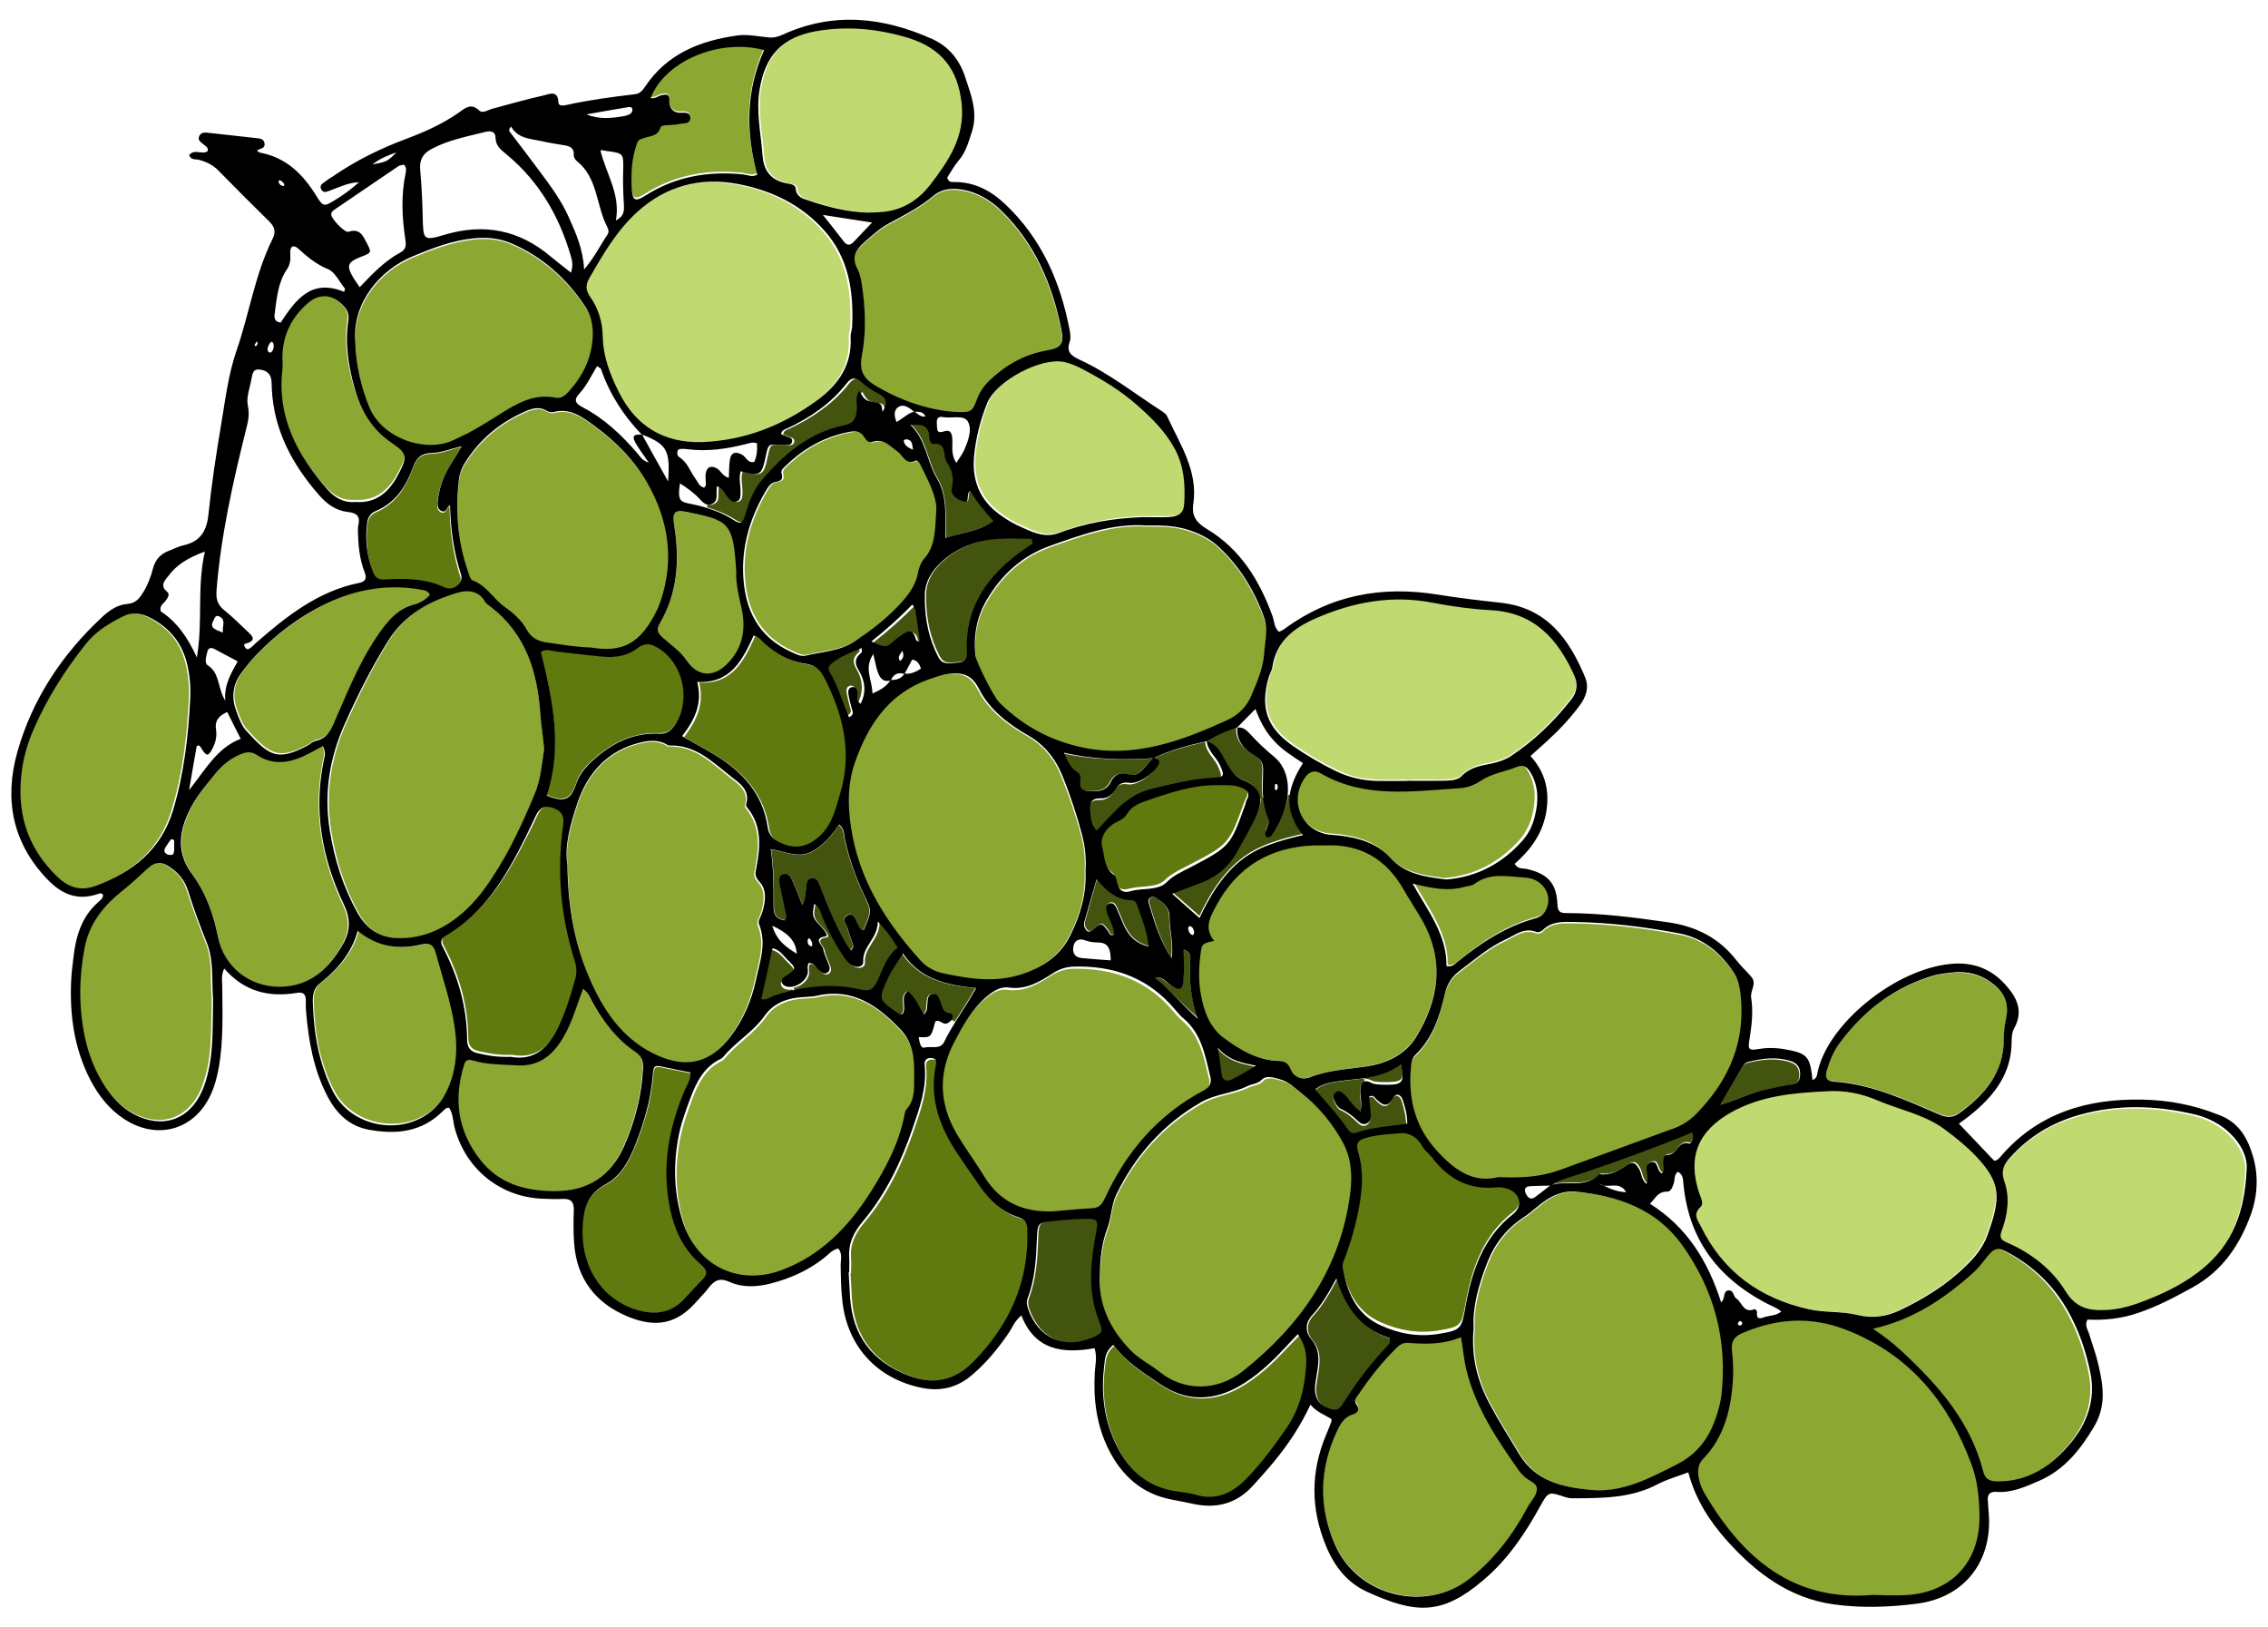 <svg width="92" height="66" viewBox="0 0 92 66" fill="none" xmlns="http://www.w3.org/2000/svg">
<path d="M68.655 45.88C68.769 46.084 68.591 46.353 68.555 46.338C68.097 46.178 68.054 46.797 67.697 46.797C67.525 46.797 67.518 46.964 67.511 47.102C67.504 47.255 67.582 47.415 67.468 47.554C67.225 47.488 67.325 46.957 66.982 47.117C66.703 47.248 66.91 47.568 66.882 47.808C66.874 47.852 66.86 47.896 66.839 47.99C66.617 47.816 66.638 47.539 66.524 47.35C66.402 47.161 66.309 47.03 66.052 47.212C65.737 47.43 65.394 47.641 64.979 47.59C64.958 47.59 64.929 47.59 64.915 47.605C64.371 48.165 63.642 47.837 63.02 48.027C63.434 47.786 63.899 47.67 64.343 47.517C65.78 47.015 67.218 46.484 68.655 45.88Z" fill="#43540E"/>
<path d="M55.655 43.828C55.547 43.769 55.454 43.742 55.375 43.762L55.353 43.638C55.863 43.572 56.365 43.448 56.839 43.12C56.853 43.52 57.054 43.834 56.509 43.873C56.358 43.893 55.777 43.9 55.655 43.828Z" fill="#43540E"/>
<path d="M56.862 44.669C56.955 44.973 57.04 45.292 57.04 45.648C56.343 45.767 55.645 45.789 54.983 46.02C54.827 46.072 54.727 45.968 54.649 45.849C54.264 45.27 53.816 44.75 53.36 44.201C53.659 43.956 53.987 43.911 54.314 43.859C54.649 43.808 54.99 43.785 55.332 43.733L55.353 43.874C55.254 43.897 55.19 44.001 55.168 44.186C55.14 44.483 55.261 44.78 55.168 45.129C54.884 44.936 54.748 44.654 54.549 44.446C54.449 44.349 54.343 44.231 54.2 44.32C54.029 44.431 54.086 44.609 54.158 44.758C54.207 44.854 54.279 44.973 54.371 45.017C54.642 45.144 54.869 45.329 55.076 45.537C55.175 45.634 55.296 45.708 55.439 45.626C55.574 45.544 55.595 45.404 55.588 45.263C55.574 45.01 55.538 44.758 55.517 44.513C55.681 44.424 55.738 44.55 55.809 44.624C56.058 44.877 56.257 45.003 56.485 44.572C56.613 44.32 56.806 44.468 56.862 44.669Z" fill="#43540E"/>
<path d="M84.728 55.709C84.952 56.806 84.584 57.779 83.915 58.585C83.159 59.493 82.208 60.161 80.941 60.139C80.631 60.132 80.451 60.06 80.365 59.711C79.853 57.699 78.55 56.21 77.088 54.838C76.728 54.496 76.332 54.191 75.9 53.901C77.499 53.538 78.773 52.681 79.94 51.635C80.141 51.453 80.314 51.235 80.48 51.017C80.833 50.567 80.934 50.531 81.438 50.814C82.41 51.359 83.195 52.107 83.756 53.08C84.239 53.901 84.541 54.779 84.728 55.709Z" fill="#8CA833"/>
<path d="M88.993 45.259C90.365 45.592 91.141 46.708 91.076 47.475C90.99 49.576 90.286 50.807 89.065 51.727C88.325 52.285 87.471 52.676 86.594 52.987C86.207 53.125 85.811 53.212 85.402 53.234C84.713 53.27 84.174 53.168 83.743 52.473C83.19 51.575 82.35 50.916 81.38 50.488C81.1 50.365 81.064 50.264 81.164 49.989C81.409 49.337 81.495 48.641 81.265 47.989C81.114 47.562 81.243 47.301 81.502 47.012C82.263 46.157 83.204 45.585 84.296 45.281C85.855 44.831 87.42 44.882 88.993 45.259Z" fill="#C0DA71"/>
<path d="M80.653 39.783C81.216 40.148 81.533 40.605 81.382 41.306C81.324 41.57 81.288 41.842 81.288 42.106C81.302 43.479 80.523 44.366 79.483 45.116C79.223 45.302 78.985 45.309 78.667 45.173C77.288 44.587 75.924 43.958 74.394 43.851C74.076 43.829 74.011 43.672 74.09 43.401C74.206 43.007 74.365 42.628 74.61 42.3C75.585 40.998 76.826 40.048 78.415 39.583C78.747 39.483 79.086 39.469 79.389 39.44C79.866 39.447 80.277 39.54 80.653 39.783Z" fill="#8CA833"/>
<path d="M72.986 43.56C72.993 43.807 72.922 43.976 72.622 44.011C72.287 44.046 71.965 44.131 71.637 44.194C70.995 44.314 70.423 44.624 69.767 44.807C70.059 44.314 70.352 43.821 70.645 43.328C70.702 43.229 70.759 43.138 70.88 43.109C71.451 42.968 72.022 42.891 72.601 43.074C72.85 43.152 72.979 43.306 72.986 43.56Z" fill="#43540E"/>
<path d="M80.108 46.815C81.147 47.908 81.147 48.524 80.584 50.066C80.404 50.558 80.065 50.971 79.69 51.347C78.918 52.108 78.002 52.658 77.035 53.128C76.494 53.389 75.91 53.469 75.304 53.317C74.662 53.157 73.991 53.222 73.342 53.085C71.351 52.643 69.865 51.557 68.956 49.711C68.841 49.472 68.61 49.219 68.934 48.922C69.093 48.777 68.949 48.538 68.884 48.343C68.408 46.88 68.819 45.837 70.168 45.07C71.38 44.382 72.707 44.266 74.056 44.201C74.777 44.158 75.47 44.295 76.126 44.57C77.021 44.954 78.002 45.135 78.817 45.722C79.278 46.047 79.719 46.402 80.108 46.815Z" fill="#C0DA71"/>
<path d="M80.345 61.399C80.396 63.387 79.156 64.674 77.162 64.71C76.778 64.718 76.387 64.71 75.995 64.71C72.733 64.993 70.695 63.221 69.144 60.633C69.006 60.401 68.897 60.141 68.861 59.866C68.825 59.613 68.847 59.389 69.05 59.179C69.905 58.297 70.188 57.177 70.268 55.998C70.297 55.593 70.275 55.174 70.231 54.769C70.188 54.393 70.318 54.191 70.674 54.046C72.058 53.468 73.414 53.352 74.857 53.909C77.481 54.914 79.069 56.859 80.012 59.396C80.258 60.018 80.331 60.712 80.345 61.399Z" fill="#8CA833"/>
<path d="M62.404 60.308C62.44 60.598 62.171 60.83 62.026 61.09C61.424 62.206 60.669 63.198 59.667 63.994C57.867 65.414 55.079 64.726 54.15 62.618C53.482 61.083 53.511 59.562 54.208 58.041C54.353 57.723 54.506 57.426 54.876 57.31C55.072 57.245 55.188 57.122 55.021 56.897C54.898 56.731 55.05 56.593 55.13 56.47C55.566 55.826 56.045 55.217 56.596 54.667C56.742 54.522 56.894 54.377 57.126 54.392C57.852 54.442 58.578 54.457 59.304 54.16C59.384 54.674 59.42 55.101 59.529 55.521C59.921 57.078 60.807 58.389 61.721 59.671C61.758 59.729 61.816 59.765 61.867 59.816C62.026 60.004 62.375 60.069 62.404 60.308Z" fill="#8CA833"/>
<path d="M68.268 50.488C69.576 52.31 70.115 54.362 69.857 56.602C69.842 56.717 69.821 56.825 69.792 56.941C69.54 57.992 69.095 58.871 68.053 59.397C66.946 59.958 65.839 60.542 64.589 60.434C63.475 60.333 62.339 60.095 61.678 59C61.268 58.323 60.844 57.646 60.47 56.948C59.982 56.033 59.716 55.054 59.824 53.865C59.773 53.023 60.032 52.108 60.377 51.215C60.679 50.452 61.16 49.832 61.843 49.386C62.224 49.141 62.526 48.802 62.928 48.579C63.266 48.392 63.597 48.305 63.963 48.341C65.674 48.493 67.226 49.026 68.268 50.488Z" fill="#8CA833"/>
<path d="M70.682 40.819C70.754 42.571 70.045 43.992 68.852 45.218C68.563 45.514 68.209 45.723 67.819 45.867C66.3 46.422 64.789 46.985 63.264 47.526C62.504 47.8 61.709 47.85 60.784 47.807C59.743 48.074 58.962 47.504 58.231 46.689C57.364 45.715 57.104 44.59 57.219 43.343C57.234 43.17 57.255 42.982 57.4 42.845C58.101 42.167 58.398 41.28 58.6 40.364C58.694 39.961 58.882 39.665 59.208 39.427C59.808 38.973 60.379 38.482 61.066 38.165C61.463 37.977 61.839 37.653 62.338 37.862C62.403 37.891 62.533 37.84 62.584 37.783C62.946 37.408 63.415 37.444 63.864 37.451C65.302 37.473 66.727 37.646 68.137 37.913C69.156 38.107 69.872 38.742 70.392 39.55C70.609 39.867 70.66 40.372 70.682 40.819Z" fill="#8CA833"/>
<path d="M61.164 48.121C61.686 48.285 61.809 48.814 61.382 49.143C60.142 50.108 59.7 51.458 59.44 52.901C59.287 53.744 59.258 53.809 58.382 53.952C57.548 54.095 56.729 53.952 55.976 53.609C54.99 53.158 54.606 52.273 54.439 51.279C54.41 51.115 54.497 50.972 54.555 50.829C54.744 50.322 54.903 49.807 55.019 49.279C55.222 48.393 55.338 47.499 55.063 46.606C54.961 46.285 55.077 46.156 55.374 46.078C55.751 45.97 56.135 45.935 56.635 45.899C57.019 45.828 57.418 45.949 57.686 46.413C57.78 46.585 57.961 46.714 58.092 46.871C58.744 47.721 59.584 48.164 60.693 48.064C60.845 48.05 61.012 48.071 61.164 48.121Z" fill="#607A0F"/>
<path d="M56.422 54.293C56.451 54.511 56.35 54.583 56.278 54.663C55.652 55.324 55.112 56.057 54.615 56.827C54.486 57.031 54.378 57.306 54.054 57.205C53.737 57.111 53.471 56.922 53.406 56.573C53.356 56.304 53.421 56.036 53.464 55.76C53.543 55.273 53.615 54.794 53.241 54.344C53.011 54.068 52.96 53.69 53.277 53.356C53.644 52.964 53.917 52.484 54.256 51.86C54.666 53.153 55.328 53.966 56.422 54.293Z" fill="#43540E"/>
<path d="M52.711 54.16C52.985 54.556 53.072 54.953 53.05 55.349C53 56.264 52.797 57.143 52.27 57.921C51.772 58.656 51.244 59.369 50.623 60.003C50.045 60.601 49.388 60.918 48.535 60.666C48.319 60.601 48.087 60.572 47.863 60.544C46.52 60.385 45.703 59.578 45.198 58.389C44.786 57.424 44.699 56.415 44.829 55.385C44.865 55.125 44.887 54.837 45.198 54.585C45.718 55.291 46.419 55.724 47.098 56.177C48.123 56.862 49.185 56.883 50.255 56.3C50.999 55.889 51.613 55.313 52.191 54.693C52.357 54.527 52.508 54.369 52.711 54.16Z" fill="#607A0F"/>
<path d="M54.576 46.437C54.91 47.057 54.939 47.743 54.852 48.436C54.467 51.488 52.836 53.798 50.486 55.667C49.384 56.54 48.021 56.483 47.071 55.718C46.679 55.407 46.223 55.184 45.867 54.823C45.033 53.964 44.555 52.968 44.627 51.748C44.642 51.113 44.707 50.485 44.932 49.879C45.099 49.439 45.091 48.926 45.294 48.515C46.07 46.92 47.209 45.635 48.768 44.755C49.348 44.423 50.037 44.394 50.639 44.113C50.834 44.019 51.059 44.026 51.248 43.838C51.429 43.651 51.719 43.759 51.966 43.824C52.335 43.918 52.596 44.185 52.879 44.408C53.59 44.957 54.148 45.65 54.576 46.437Z" fill="#8CA833"/>
<path d="M44.687 53.642C44.846 54.028 44.803 54.094 44.419 54.261C43.26 54.771 42.195 54.312 41.768 53.118C41.71 52.958 41.681 52.819 41.739 52.659C42.036 51.873 42.086 51.057 42.115 50.227C42.137 49.557 42.166 49.557 42.818 49.492C43.115 49.463 43.412 49.441 43.702 49.419C44.723 49.39 44.643 49.332 44.469 50.322C44.288 51.443 44.245 52.557 44.687 53.642Z" fill="#43540E"/>
<path d="M48.006 38.52C48.366 38.619 48.284 38.853 48.276 39.038C48.231 39.804 48.321 40.542 48.607 41.28C47.961 40.748 47.45 40.109 46.767 39.634C47.097 39.57 47.255 39.811 47.465 39.946C47.825 40.18 47.961 40.138 47.998 39.726C48.036 39.336 48.006 38.939 48.006 38.52Z" fill="#43540E"/>
<path d="M49.373 42.507C49.83 43.05 50.357 43.139 50.906 43.258C50.593 43.451 50.279 43.66 49.951 43.831C49.744 43.935 49.559 43.913 49.523 43.6C49.494 43.28 49.437 42.96 49.373 42.507Z" fill="#43540E"/>
<path d="M41.701 49.876C41.78 52.001 40.992 53.753 39.523 55.247C38.756 56.022 37.911 56.18 36.929 55.807C35.474 55.254 34.658 54.22 34.557 52.647C34.536 52.31 34.522 51.972 34.5 51.628C34.507 51.628 34.514 51.628 34.522 51.628C34.522 51.427 34.536 51.218 34.522 51.017C34.478 50.443 34.701 50.005 35.08 49.56C36.005 48.461 36.614 47.176 37.08 45.812C37.366 44.979 37.66 44.153 37.567 43.248C37.545 43.054 37.66 42.954 37.853 42.968C38.04 42.982 38.054 43.112 38.018 43.262C37.732 44.627 38.19 45.804 38.943 46.91C39.236 47.341 39.523 47.779 39.824 48.196C40.211 48.741 40.684 49.186 41.336 49.395C41.572 49.466 41.687 49.589 41.701 49.876Z" fill="#607A0F"/>
<path d="M49.046 43.764C49.111 44.017 49.024 44.19 48.779 44.32C46.91 45.303 45.627 46.829 44.754 48.723C44.653 48.94 44.545 49.107 44.263 49.121C43.722 49.143 43.174 49.2 42.633 49.251C41.45 49.287 40.505 48.882 39.871 47.841C39.503 47.241 39.077 46.67 38.724 46.063C38.039 44.87 37.995 43.641 38.623 42.404C38.984 41.696 39.359 41.002 40.001 40.474C40.267 40.257 40.542 40.091 40.859 40.141C41.551 40.242 42.1 39.91 42.633 39.57C42.922 39.389 43.203 39.295 43.52 39.288C45.021 39.259 46.348 39.678 47.401 40.799C47.589 41.002 47.755 41.226 47.956 41.399C48.692 42.014 48.836 42.903 49.046 43.764Z" fill="#8CA833"/>
<path d="M57.661 37.236C58.607 38.88 58.376 40.496 57.438 42.039C56.99 42.77 56.21 43.126 55.379 43.249C54.614 43.365 53.841 43.401 53.112 43.683C52.743 43.828 52.433 43.64 52.325 43.357C52.209 43.068 52.036 43.024 51.819 43.017C50.953 42.988 50.238 42.546 49.595 42.068C49.053 41.662 48.786 40.974 48.671 40.279C48.584 39.757 48.591 39.235 48.656 38.706C48.714 38.236 48.714 38.236 49.219 38.12C48.786 37.605 49.053 37.142 49.306 36.678C50.158 35.084 51.501 34.295 53.285 34.23C53.444 34.222 53.603 34.237 53.762 34.23C55.177 34.179 56.21 34.802 56.91 36.012C57.156 36.425 57.423 36.823 57.661 37.236Z" fill="#8CA833"/>
<path d="M61.914 35.516C62.594 35.553 63.027 36.175 62.81 36.74C62.724 36.972 62.565 37.117 62.333 37.182C61.141 37.508 60.136 38.16 59.197 38.934C59.081 39.029 58.98 39.173 58.727 39.123C58.749 37.87 57.99 36.9 57.347 35.763C58.12 35.951 58.792 36.081 59.464 35.893C59.594 35.857 59.753 35.857 59.855 35.784C60.49 35.299 61.213 35.48 61.914 35.516Z" fill="#8CA833"/>
<path d="M62.008 31.322C62.308 31.869 62.301 32.46 62.158 33.043C62.072 33.396 61.914 33.734 61.678 34.015C60.854 34.959 59.822 35.506 58.59 35.607C57.737 35.499 56.935 35.391 56.319 34.714C55.795 34.138 55.072 33.922 54.312 33.828C54.155 33.806 53.997 33.813 53.839 33.785C52.736 33.612 52.234 32.424 52.879 31.487C53.044 31.25 53.259 31.149 53.517 31.3C55.308 32.344 57.236 32.013 59.149 31.905C59.442 31.891 59.729 31.783 59.973 31.61C60.417 31.307 60.94 31.235 61.42 31.048C61.728 30.926 61.879 31.091 62.008 31.322Z" fill="#8CA833"/>
<path d="M50.992 33.005C51.101 32.762 51.152 32.548 51.138 32.362L51.254 32.348C51.283 32.612 51.342 32.876 51.458 33.133C51.524 33.276 51.436 33.39 51.4 33.519C51.363 33.64 51.269 33.762 51.414 33.898C51.465 33.876 51.553 33.876 51.582 33.833C51.924 33.347 52.186 32.798 52.252 32.233L52.346 32.24C52.295 32.755 52.456 33.269 52.9 33.805C51.924 34.026 51.021 34.269 50.286 34.876C49.55 35.476 49.07 36.261 48.655 37.14C48.261 36.79 47.919 36.497 47.533 36.161C47.948 36.011 48.32 35.869 48.698 35.733C49.39 35.476 49.914 35.026 50.257 34.376C50.497 33.919 50.781 33.476 50.992 33.005Z" fill="#43540E"/>
<path d="M50.132 29.479C50.14 29.479 50.14 29.479 50.147 29.479C50.103 30.026 50.432 30.378 50.863 30.609C51.184 30.782 51.22 30.983 51.206 31.314C51.191 31.667 51.177 32.027 51.213 32.372L51.096 32.387C51.067 32.048 50.833 31.789 50.395 31.609C50.081 31.48 49.935 31.271 49.775 31.019C49.541 30.645 49.395 30.191 48.913 30.026C49.3 29.781 49.716 29.616 50.147 29.479C50.14 29.471 50.14 29.471 50.132 29.479C50.132 29.479 50.132 29.471 50.132 29.479Z" fill="#43540E"/>
<path d="M47.424 37.166C47.424 37.719 47.6 38.259 47.505 38.827C47.072 38.159 46.862 37.414 46.639 36.676C46.605 36.562 46.585 36.456 46.707 36.392C46.795 36.349 46.869 36.385 46.944 36.442C47.187 36.619 47.417 36.79 47.424 37.166Z" fill="#43540E"/>
<path d="M46.17 36.721C46.341 37.238 46.571 37.74 46.614 38.367C46.019 38.221 45.754 37.842 45.561 37.383C45.475 37.172 45.389 36.961 45.289 36.75C45.239 36.648 45.153 36.553 45.017 36.604C44.888 36.655 44.881 36.779 44.909 36.896C44.988 37.223 45.196 37.515 45.217 37.871C45.053 37.973 45.024 37.813 44.974 37.74C44.702 37.376 44.695 37.369 44.344 37.689C44.186 37.835 44.1 37.718 44.036 37.602C44 37.529 44 37.42 44.022 37.34C44.172 36.794 44.329 36.248 44.516 35.607C44.931 36.116 45.346 36.473 45.955 36.473C46.084 36.466 46.134 36.612 46.17 36.721Z" fill="#43540E"/>
<path d="M50.297 31.882C50.542 31.975 50.694 32.111 50.535 32.39C50.513 32.425 50.499 32.468 50.477 32.511C49.856 34.234 49.856 34.234 48.224 35.084C47.884 35.263 47.53 35.413 47.249 35.692C47.068 35.87 46.801 35.913 46.555 35.942C46.31 35.97 46.071 35.97 45.819 36.035C45.443 36.135 45.306 36.006 45.219 35.556C45.19 35.42 45.096 35.377 45.017 35.306C44.713 35.027 44.735 34.598 44.641 34.255C44.54 33.883 44.815 33.462 45.212 33.269C45.4 33.176 45.551 33.111 45.66 32.919C45.811 32.661 46.1 32.526 46.375 32.425C47.357 32.09 48.339 31.746 49.408 31.775C49.712 31.782 50.008 31.768 50.297 31.882Z" fill="#607A0F"/>
<path d="M63.849 27.345C63.999 27.684 63.964 28.008 63.734 28.303C63.032 29.204 62.229 29.996 61.269 30.623C61.046 30.767 60.774 30.853 60.516 30.911C60.072 31.005 59.649 31.055 59.298 31.422C59.111 31.617 58.746 31.602 58.452 31.61C58 31.617 57.549 31.61 57.097 31.61V31.617C56.689 31.617 56.287 31.624 55.879 31.617C55.306 31.602 54.754 31.48 54.245 31.228C53.636 30.933 53.048 30.587 52.489 30.198C51.435 29.456 51.163 28.656 51.507 27.432C51.55 27.28 51.643 27.136 51.664 26.985C51.815 25.962 52.532 25.415 53.377 25.04C54.897 24.363 56.474 24.068 58.136 24.392C58.911 24.543 59.699 24.658 60.487 24.694C62.236 24.781 63.197 25.861 63.849 27.345Z" fill="#C0DA71"/>
<path d="M49.414 31.094C49.6 31.511 49.586 31.576 49.142 31.598C48.304 31.642 47.502 31.854 46.693 32.044C46.091 32.182 45.583 32.54 45.153 32.993C44.924 33.241 44.688 33.489 44.43 33.767C44.229 33.54 44.208 33.278 44.172 33.015C44.129 32.679 44.186 32.431 44.616 32.445C44.881 32.452 45.081 32.277 45.21 32.051C45.346 31.817 45.504 31.766 45.769 31.81C46.148 31.868 46.879 31.343 46.958 30.977C46.986 30.853 46.836 30.824 46.743 30.78C47.423 30.444 48.154 30.262 48.884 30.087C48.913 30.51 49.264 30.751 49.414 31.094Z" fill="#43540E"/>
<path d="M46.767 30.759C46.628 30.9 46.489 31.041 46.364 31.189C46.204 31.38 46.006 31.479 45.757 31.408C45.421 31.316 45.172 31.401 45.018 31.712C44.85 32.051 44.557 32.086 44.206 32.079C43.899 32.072 43.702 31.994 43.767 31.663C43.804 31.479 43.738 31.373 43.584 31.281C43.336 31.133 43.248 30.879 43.087 30.547C44.353 30.829 45.56 30.822 46.767 30.759Z" fill="#43540E"/>
<path d="M51.275 25.095C51.455 25.594 51.319 26.087 51.283 26.579C51.239 27.18 51.002 27.731 50.779 28.274C50.592 28.73 50.246 29.085 49.807 29.288C47.957 30.143 46.078 30.845 43.976 30.418C42.644 30.15 41.514 29.527 40.55 28.571C40.319 28.339 39.607 26.92 39.585 26.659C39.499 25.862 39.628 25.102 40.031 24.414C40.643 23.356 41.485 22.581 42.666 22.169C43.911 21.734 45.142 21.27 46.496 21.357C47.1 21.35 47.698 21.35 48.302 21.567C48.749 21.727 49.13 21.929 49.461 22.241C50.296 23.038 50.88 24.001 51.275 25.095Z" fill="#8CA833"/>
<path d="M43.852 33.871C43.974 34.34 44.032 34.809 43.996 35.386C44.039 36.244 43.801 37.146 43.36 37.983C42.991 38.682 42.456 39.122 41.676 39.44C40.483 39.923 39.362 39.75 38.199 39.505C37.83 39.425 37.512 39.252 37.259 38.971C35.958 37.528 34.917 35.949 34.519 34.008C34.31 32.991 34.245 31.967 34.592 30.972C35.119 29.435 35.958 28.151 37.599 27.575C37.859 27.481 38.105 27.387 38.379 27.351C38.943 27.272 39.348 27.365 39.652 27.957C40.085 28.808 40.844 29.385 41.668 29.854C42.355 30.243 42.796 30.828 43.071 31.534C43.374 32.306 43.642 33.078 43.852 33.871Z" fill="#8CA833"/>
<path d="M39.56 40.075C39.301 40.556 38.999 40.995 38.726 41.433L38.575 41.34C38.59 41.318 38.597 41.29 38.604 41.261C38.626 41.146 38.547 41.096 38.453 41.081C38.18 41.052 38.187 40.808 38.108 40.636C38.044 40.499 38.015 40.298 37.814 40.312C37.562 40.334 37.612 40.564 37.577 40.736C37.555 40.865 37.605 41.017 37.426 41.139C37.239 40.822 37.117 40.463 36.786 40.204C36.448 40.449 36.772 40.851 36.57 41.132C36.52 41.124 36.448 41.132 36.398 41.096C35.579 40.528 35.586 40.535 36.01 39.622C36.154 39.313 36.369 39.047 36.592 38.673C37.303 39.73 38.381 39.953 39.56 40.075Z" fill="#43540E"/>
<path d="M31.877 40.121C31.959 40.144 32.057 40.144 32.147 40.129L32.177 40.278C31.907 40.337 31.645 40.412 31.375 40.501C31.203 40.561 31.06 40.717 30.82 40.65C30.978 39.95 31.128 39.257 31.292 38.52C31.6 38.587 31.742 38.818 31.914 38.989C32.312 39.377 32.312 39.384 31.809 39.712C31.72 39.771 31.66 39.838 31.682 39.935C31.705 40.032 31.779 40.092 31.877 40.121Z" fill="#43540E"/>
<path d="M33.428 37.259C33.646 37.787 33.915 38.294 34.234 38.764C34.35 38.938 34.467 39.112 34.656 39.206C34.852 39.3 35.099 39.249 35.084 39.039C35.048 38.41 35.687 38.091 35.68 37.404C36.043 37.78 36.261 38.113 36.493 38.468C36.021 38.837 35.883 39.38 35.644 39.865C35.491 40.169 35.339 40.263 34.961 40.176C34.045 39.959 33.13 40.002 32.229 40.205L32.2 40.06C32.491 40.002 32.781 39.77 32.818 39.495C32.84 39.365 32.774 39.228 32.854 39.097C33.108 39.09 33.174 39.336 33.334 39.445C33.435 39.51 33.537 39.561 33.639 39.474C33.711 39.409 33.726 39.315 33.697 39.22C33.609 38.982 33.493 38.757 33.442 38.511C33.406 38.352 33.021 38.091 33.544 38.012C33.66 37.997 33.537 37.824 33.471 37.737C33.304 37.498 33.007 37.346 33.028 36.998C33.036 36.912 33.057 36.818 33.079 36.68C33.326 36.832 33.348 37.071 33.428 37.259Z" fill="#43540E"/>
<path d="M35.039 36.3C35.345 36.943 35.345 36.943 35.024 37.714C34.86 37.692 34.839 37.542 34.768 37.435C34.668 37.285 34.618 36.978 34.361 37.114C34.119 37.242 34.333 37.478 34.375 37.656C34.425 37.849 34.504 38.042 34.568 38.234C34.596 38.313 34.625 38.406 34.504 38.52C34.147 38.02 33.898 37.471 33.662 36.914C33.527 36.607 33.413 36.286 33.284 35.979C33.213 35.815 33.163 35.601 32.942 35.615C32.7 35.637 32.728 35.858 32.7 36.036C32.671 36.236 32.678 36.443 32.55 36.7C32.414 36.365 32.307 36.065 32.179 35.779C32.108 35.622 32.029 35.408 31.808 35.451C31.573 35.501 31.616 35.737 31.644 35.901C31.701 36.258 31.787 36.607 31.865 36.957C31.887 37.064 31.936 37.171 31.844 37.314C31.544 37.278 31.394 37.114 31.394 36.793C31.394 36.029 31.401 35.273 31.28 34.452C31.858 34.531 32.357 34.823 32.892 34.566C33.391 34.324 33.719 33.902 34.033 33.46C34.261 33.66 34.211 33.881 34.261 34.067C34.447 34.844 34.696 35.587 35.039 36.3Z" fill="#43540E"/>
<path d="M36.574 41.84C37.075 42.376 37.118 43.072 37.104 43.768C37.09 44.217 37.14 44.689 36.796 45.066C36.739 45.124 36.717 45.232 36.703 45.319C36.474 46.486 35.929 47.516 35.312 48.494C34.438 49.879 33.327 51.039 31.758 51.633C30.024 52.293 28.347 51.474 27.766 49.683C27.408 48.581 27.365 47.443 27.566 46.298C27.673 45.711 27.867 45.153 28.074 44.594C28.318 43.942 28.626 43.34 29.286 43.021C29.329 42.999 29.364 42.971 29.393 42.934C29.895 42.325 30.597 41.912 31.056 41.267C31.385 40.796 31.837 40.593 32.367 40.52C32.632 40.484 32.912 40.499 33.177 40.441C34.639 40.107 35.664 40.854 36.574 41.84Z" fill="#8CA833"/>
<path d="M28.447 51.29C28.724 51.52 28.753 51.692 28.498 51.936C28.25 52.173 28.031 52.432 27.798 52.683C27.295 53.229 26.668 53.337 25.975 53.164C24.37 52.762 23.415 51.283 23.648 49.437C23.728 48.783 23.976 48.374 24.567 48.051C25.187 47.713 25.53 47.095 25.785 46.449C26.135 45.558 26.412 44.653 26.492 43.698C26.536 43.224 26.544 43.224 27.039 43.332C27.375 43.404 27.71 43.461 28.046 43.533C28.06 43.842 27.885 44.064 27.783 44.309C27.185 45.709 26.894 47.146 27.142 48.683C27.295 49.703 27.637 50.615 28.447 51.29Z" fill="#607A0F"/>
<path d="M25.748 42.634C26.008 42.808 26.08 42.997 26.065 43.317C26.008 44.429 25.733 45.491 25.286 46.501C24.745 47.722 23.814 48.348 22.435 48.333C21.23 48.326 20.191 48.02 19.426 47.032C18.516 45.854 18.343 44.553 18.791 43.143C18.863 42.917 19.014 42.954 19.173 42.997C19.75 43.172 20.342 43.15 20.927 43.186C21.721 43.237 22.276 42.867 22.695 42.234C22.969 41.812 23.164 41.347 23.33 40.867C23.417 40.613 23.518 40.351 23.619 40.053C23.864 40.242 23.915 40.453 24.016 40.628C24.463 41.413 24.997 42.125 25.748 42.634Z" fill="#8CA833"/>
<path d="M18.492 41.639C18.637 42.604 18.543 43.597 18.015 44.475C17.9 44.661 17.741 44.84 17.575 44.982C16.325 46.025 14.28 45.64 13.544 44.204C12.966 43.082 12.763 41.861 12.727 40.618C12.72 40.339 12.763 40.061 12.995 39.882C13.695 39.325 14.295 38.696 14.555 37.753C15.393 38.439 16.274 38.518 17.199 38.289C17.524 38.211 17.661 38.375 17.734 38.646C17.994 39.639 18.348 40.625 18.492 41.639Z" fill="#8CA833"/>
<path d="M23.395 38.907C23.474 39.151 23.482 39.387 23.416 39.638C23.235 40.29 23.039 40.935 22.741 41.552C22.334 42.405 21.746 42.964 20.773 42.777C20.265 42.799 19.837 42.727 19.409 42.627C19.133 42.562 18.995 42.398 18.995 42.096C18.988 40.763 18.624 39.523 18 38.348C17.898 38.154 17.92 38.011 18.116 37.897C19.713 36.972 20.599 35.474 21.391 33.904C21.536 33.625 21.674 33.338 21.805 33.051C21.935 32.772 22.124 32.629 22.458 32.722C22.828 32.829 22.981 33.023 22.923 33.424C22.654 35.288 22.821 37.115 23.395 38.907Z" fill="#607A0F"/>
<path d="M30.811 35.861C31.061 36.185 30.983 36.682 30.84 37.093C30.79 37.244 30.676 37.374 30.74 37.539C31.054 38.318 30.761 39.06 30.604 39.809C30.426 40.637 30.098 41.408 29.584 42.085C28.799 43.13 27.858 43.382 26.666 42.849C25.36 42.258 24.576 41.17 24.005 39.902C23.341 38.433 23.056 36.884 23.035 35.119C22.906 34.355 23.156 33.448 23.434 32.619C23.798 31.51 24.526 30.581 25.732 30.22C26.188 30.084 26.652 29.983 27.094 30.278C28.193 30.22 28.899 30.984 29.67 31.582C29.991 31.827 30.376 32.115 30.219 32.648C30.205 32.684 30.226 32.742 30.248 32.778C30.897 33.563 30.776 34.456 30.604 35.357C30.555 35.587 30.662 35.674 30.811 35.861Z" fill="#8CA833"/>
<path d="M33.48 27.523C34.239 29.006 34.618 30.569 34.124 32.204C33.945 32.811 33.809 33.477 33.301 33.955C32.807 34.41 32.284 34.504 31.69 34.215C31.425 34.085 31.246 33.904 31.203 33.607C31.01 32.254 30.201 31.35 29.099 30.67C28.676 30.409 28.247 30.178 27.753 29.888C28.268 29.208 28.576 28.543 28.361 27.682C29.729 27.761 30.194 26.763 30.638 25.793C30.853 25.844 30.938 25.982 31.053 26.09C31.525 26.539 32.077 26.85 32.721 26.936C33.1 26.994 33.315 27.197 33.48 27.523Z" fill="#607A0F"/>
<path d="M37.413 26.064C37.231 26.086 37.245 25.949 37.209 25.855C37.121 25.618 36.975 25.618 36.785 25.726C36.625 25.82 36.486 25.92 36.347 26.043C36.019 26.323 36.011 26.316 35.42 26.064C36.026 25.589 36.566 25.107 37.107 24.567C37.172 24.689 37.223 24.739 37.231 24.797C37.289 25.215 37.347 25.64 37.413 26.064Z" fill="#43540E"/>
<path d="M34.856 26.253C34.856 26.353 34.87 26.416 34.856 26.431C34.609 26.643 34.554 26.821 34.753 27.154C34.98 27.538 35.048 28.006 34.815 28.474C34.623 28.325 34.712 28.155 34.698 28.006C34.685 27.878 34.623 27.793 34.492 27.807C34.355 27.828 34.328 27.949 34.341 28.063C34.369 28.261 34.424 28.453 34.472 28.651C34.499 28.772 34.589 28.907 34.369 29.013C34.115 28.403 33.943 27.765 33.62 27.19C33.511 26.998 33.648 26.899 33.764 26.807C34.087 26.566 34.465 26.424 34.856 26.253Z" fill="#43540E"/>
<path d="M41.969 21.818C41.984 21.882 41.998 21.94 42.013 22.005C41.793 22.164 41.566 22.308 41.347 22.474C40.036 23.468 39.208 24.715 39.303 26.417C39.318 26.712 39.23 26.813 38.93 26.842C38.278 26.9 38.242 26.9 37.985 26.33C37.663 25.609 37.553 24.845 37.568 24.074C37.582 23.555 37.861 23.108 38.242 22.769C38.886 22.185 39.684 21.897 40.548 21.825C41.017 21.789 41.5 21.818 41.969 21.818Z" fill="#43540E"/>
<path d="M47.764 18.191C48.133 18.883 48.176 19.626 48.133 20.384C48.111 20.766 47.923 20.91 47.482 20.925C47.142 20.939 46.802 20.925 46.455 20.925C45.284 20.961 44.141 21.141 43.042 21.567C42.413 21.805 41.885 21.502 41.35 21.264C41.083 21.148 40.83 20.975 40.591 20.802C39.774 20.21 39.477 19.388 39.579 18.414C39.651 17.686 39.832 16.979 40.106 16.3C40.468 15.399 42.29 14.425 43.245 14.627C43.512 14.685 43.765 14.8 44.004 14.923C44.792 15.334 45.566 15.803 46.224 16.387C46.802 16.914 47.38 17.476 47.764 18.191Z" fill="#C0DA71"/>
<path d="M39.389 19.9C39.635 20.348 39.973 20.724 40.327 21.121C39.743 21.547 39.072 21.576 38.366 21.807C38.359 20.947 38.452 20.11 38.027 19.388C37.616 18.694 37.595 17.813 36.953 17.214C37.342 17.192 37.703 17.185 37.717 17.705C37.717 17.821 37.782 17.994 37.868 17.987C38.474 17.936 38.251 18.456 38.416 18.709C38.647 19.048 38.726 19.359 38.633 19.763C38.553 20.088 38.885 20.261 39.108 20.326C39.418 20.406 39.188 20.03 39.389 19.9Z" fill="#43540E"/>
<path d="M43.052 13.45C43.16 13.99 43.023 14.156 42.49 14.249C41.611 14.401 40.868 14.797 40.212 15.394C39.953 15.632 39.758 15.891 39.628 16.215C39.412 16.77 39.405 16.77 38.634 16.733C37.581 16.64 36.478 16.265 35.447 15.639C34.993 15.358 34.849 15.02 34.95 14.501C35.13 13.558 35.102 12.608 34.965 11.657C34.928 11.412 34.885 11.153 34.77 10.937C34.518 10.476 34.705 10.174 35.044 9.872C35.368 9.584 35.693 9.296 36.075 9.087C36.694 8.756 37.315 8.439 37.862 7.978C38.266 7.639 38.792 7.654 39.297 7.791C39.816 7.928 40.248 8.223 40.623 8.59C41.986 9.936 42.692 11.607 43.052 13.45Z" fill="#8CA833"/>
<path d="M29.8 21.061C29.446 20.838 29.063 20.687 28.673 20.572L28.709 20.45C28.781 20.479 28.868 20.486 28.969 20.436C29.171 20.342 29.142 20.141 29.142 19.961C29.142 19.897 29.15 19.825 29.157 19.724C29.417 19.803 29.475 20.047 29.619 20.198C29.713 20.299 29.814 20.4 29.966 20.342C30.125 20.277 30.111 20.134 30.118 19.997C30.133 19.703 30.031 19.415 30.125 19.12C30.927 19.329 30.978 19.293 31.151 18.481C31.253 18.006 31.253 18.006 31.794 18.057C31.838 18.064 31.888 18.064 31.932 18.064C32.04 18.057 32.177 18.071 32.214 17.934C32.257 17.776 32.12 17.755 32.018 17.719C31.932 17.69 31.852 17.654 31.773 17.625C31.78 17.467 31.903 17.439 31.997 17.395C32.936 16.957 33.782 16.389 34.432 15.57C34.634 15.304 34.8 15.311 35.046 15.52C35.248 15.699 35.48 15.857 35.725 15.98C36.108 16.166 36.094 16.411 35.899 16.713C35.855 16.576 35.92 16.382 35.682 16.353C35.205 16.282 35.205 16.274 34.974 15.886C34.779 16.145 34.894 16.418 34.873 16.67C34.844 17 34.742 17.201 34.367 17.273C32.929 17.561 31.881 18.459 30.971 19.537C30.638 19.925 30.472 20.392 30.335 20.881C30.212 21.248 30.147 21.269 29.8 21.061Z" fill="#43540E"/>
<path d="M37.36 18.806C37.705 19.493 38.079 20.173 38.021 20.745C37.985 21.568 37.971 22.148 37.547 22.634C37.417 22.778 37.331 22.992 37.295 23.186C37.202 23.73 36.885 24.13 36.526 24.509C35.993 25.068 35.382 25.533 34.742 25.962C34.131 26.37 33.419 26.385 32.743 26.549C32.528 26.599 32.305 26.463 32.096 26.37C30.96 25.841 30.392 24.91 30.248 23.715C30.083 22.37 30.421 21.124 31.097 19.965C31.198 19.793 31.305 19.586 31.521 19.55C31.751 19.507 31.838 19.45 31.766 19.199C31.73 19.063 31.873 18.963 31.967 18.87C32.672 18.197 33.491 17.739 34.448 17.546C34.692 17.496 34.944 17.467 35.109 17.739C35.174 17.847 35.289 17.99 35.433 17.94C35.886 17.789 36.145 18.104 36.454 18.319C36.684 18.484 36.799 18.906 37.223 18.684C37.245 18.67 37.331 18.756 37.36 18.806Z" fill="#8CA833"/>
<path d="M30.126 24.658C30.317 25.501 30.185 26.286 29.547 26.927C28.976 27.497 28.331 27.461 27.877 26.798C27.606 26.409 27.218 26.171 26.881 25.861C26.698 25.688 26.603 25.558 26.757 25.292C27.496 24.059 27.577 22.712 27.357 21.336C27.269 20.774 27.357 20.658 27.914 20.774C29.621 21.12 29.797 21.192 29.914 23.195C29.892 23.685 30.016 24.168 30.126 24.658Z" fill="#8CA833"/>
<path d="M26.712 26.251C27.743 26.869 28.077 28.365 27.402 29.357C27.235 29.602 27.053 29.746 26.734 29.731C25.579 29.688 24.664 30.206 23.873 30.982C23.64 31.205 23.466 31.457 23.364 31.773C23.139 32.428 22.885 32.514 22.159 32.241C22.827 30.285 22.413 28.365 21.927 26.424C22.13 26.273 22.355 26.38 22.566 26.409C23.205 26.474 23.837 26.56 24.476 26.618C24.991 26.661 25.492 26.582 25.906 26.258C26.189 26.014 26.436 26.086 26.712 26.251Z" fill="#607A0F"/>
<path d="M22.08 30.373C21.987 30.994 21.937 31.608 21.701 32.186C21.207 33.385 20.663 34.563 19.948 35.646C19.554 36.239 19.111 36.788 18.56 37.221C17.83 37.792 17 38.117 16.056 38.052C15.362 38.008 14.882 37.633 14.553 37.033C13.973 35.986 13.623 34.866 13.437 33.689C13.187 32.157 13.43 30.698 14.059 29.297C14.575 28.155 15.126 27.043 15.784 25.974C16.449 24.898 17.458 24.341 18.603 24.009C18.982 23.901 19.44 23.915 19.69 24.377C19.74 24.471 19.848 24.536 19.941 24.601C21.321 25.699 21.794 27.231 21.915 28.899C21.951 29.398 22.044 29.882 22.08 30.373Z" fill="#8CA833"/>
<path d="M17.214 23.912C17.3 23.926 17.394 23.948 17.48 24.098C17.279 24.32 17.019 24.442 16.775 24.514C16.264 24.671 15.918 25 15.608 25.401C14.744 26.525 14.212 27.828 13.657 29.11C13.477 29.518 13.333 29.89 12.844 29.998C12.714 30.026 12.613 30.134 12.491 30.198C11.289 30.821 10.958 30.599 10.05 29.611C9.834 29.382 9.726 29.067 9.618 28.773C9.424 28.244 9.482 27.742 9.806 27.291C10 27.019 10.216 26.747 10.454 26.511C11.289 25.666 12.232 24.957 13.305 24.449C14.543 23.862 15.853 23.647 17.214 23.912Z" fill="#8CA833"/>
<path d="M13.917 36.722C14.181 37.287 14.166 37.779 13.895 38.279C13.332 39.315 12.561 40.06 11.298 40.053C10.086 40.046 9.101 39.235 8.851 38.018C8.666 37.091 8.366 36.215 7.802 35.447C7.11 34.506 7.317 33.542 7.831 32.623C8.081 32.166 8.43 31.768 8.751 31.355C9.023 31.008 9.351 30.74 9.757 30.573C9.979 30.479 10.185 30.45 10.399 30.595C11.113 31.073 11.812 30.913 12.504 30.544C12.682 30.45 12.854 30.356 13.061 30.24C13.189 30.472 13.139 30.631 13.111 30.783C12.675 32.869 13.032 34.846 13.917 36.722Z" fill="#8CA833"/>
<path d="M8.583 40.435C8.59 40.571 8.583 40.708 8.583 40.844C8.562 41.704 8.583 42.565 8.39 43.411C8.325 43.676 8.253 43.934 8.146 44.185C7.615 45.382 6.496 45.748 5.348 45.11C4.882 44.852 4.531 44.472 4.237 44.035C3.82 43.404 3.548 42.715 3.397 41.977C3.153 40.786 3.168 39.596 3.397 38.406C3.577 37.452 4.158 36.721 4.889 36.14C5.226 35.875 5.535 35.595 5.843 35.301C6.266 34.9 6.503 34.9 6.969 35.251C7.271 35.473 7.471 35.767 7.579 36.126C7.809 36.836 8.067 37.538 8.339 38.227C8.626 38.929 8.526 39.697 8.583 40.435Z" fill="#8CA833"/>
<path d="M7.567 27.083C7.646 27.488 7.682 27.893 7.66 28.306C7.589 29.854 7.409 31.387 6.949 32.885C6.452 34.498 5.316 35.395 3.828 35.959C3.224 36.19 2.728 36.038 2.275 35.604C1.002 34.389 0.585 32.892 0.836 31.185C0.916 30.642 1.081 30.121 1.289 29.615C1.829 28.349 2.555 27.206 3.404 26.128C3.828 25.593 4.389 25.253 4.964 24.971C5.46 24.725 5.992 24.985 6.424 25.289C7.056 25.716 7.416 26.338 7.567 27.083Z" fill="#8CA833"/>
<path d="M18.671 23.392C18.778 23.726 18.371 24.082 18.001 23.907C17.209 23.537 16.389 23.544 15.555 23.573C15.341 23.581 15.227 23.479 15.149 23.283C14.899 22.629 14.821 21.954 14.906 21.257C14.935 21.039 15.042 20.865 15.249 20.777C16.04 20.443 16.468 19.775 16.739 19.005C16.881 18.591 17.102 18.41 17.509 18.403C17.887 18.403 18.243 18.236 18.706 18.127C18.5 18.468 18.35 18.708 18.207 18.962C17.944 19.419 17.765 19.913 17.737 20.451C17.73 20.589 17.765 20.741 17.915 20.785C18.093 20.843 18.086 20.61 18.236 20.545C18.25 21.533 18.378 22.477 18.671 23.392Z" fill="#607A0F"/>
<path d="M15.877 17.889C16.526 18.317 16.526 18.453 16.161 19.139C15.789 19.846 15.264 20.332 14.397 20.268C13.901 20.311 13.529 20.089 13.23 19.76C11.998 18.381 11.152 16.852 11.385 14.931C11.407 14.752 11.378 14.573 11.385 14.395C11.407 13.53 11.779 12.83 12.428 12.273C12.917 11.858 13.442 11.916 13.886 12.373C14.061 12.552 14.134 12.73 14.091 12.973C13.945 13.902 14.098 14.816 14.353 15.709C14.616 16.595 15.068 17.346 15.877 17.889Z" fill="#8CA833"/>
<path d="M26.308 19.672C27.154 21.178 27.4 22.779 26.836 24.452C26.8 24.561 26.764 24.669 26.713 24.771C26.019 26.226 25.274 26.559 23.987 26.349C23.422 26.335 22.815 26.233 22.207 26.147C21.86 26.096 21.564 25.973 21.383 25.625C21.173 25.241 20.848 24.952 20.486 24.698C20.03 24.372 19.756 23.822 19.184 23.619C19.09 23.583 19.04 23.395 18.996 23.271C18.57 22.04 18.468 20.78 18.62 19.491C18.649 19.237 18.743 19.013 18.881 18.796C19.474 17.861 20.284 17.188 21.289 16.739C21.585 16.608 21.889 16.507 22.2 16.703C22.273 16.746 22.381 16.775 22.461 16.753C23.148 16.565 23.647 16.956 24.146 17.318C25.021 17.956 25.78 18.73 26.308 19.672Z" fill="#8CA833"/>
<path d="M33.358 9.366C34.355 10.485 34.548 11.819 34.491 13.233C34.484 13.392 34.419 13.55 34.426 13.702C34.498 14.82 33.946 15.621 33.108 16.248C31.71 17.294 30.154 17.907 28.413 17.972C26.872 18.001 25.761 17.316 25.073 15.945C24.714 15.231 24.435 14.495 24.42 13.673C24.406 13.096 24.248 12.548 23.912 12.072C23.732 11.812 23.718 11.595 23.876 11.321C24.428 10.355 24.987 9.381 25.818 8.623C26.965 7.577 28.341 7.202 29.839 7.484C31.194 7.729 32.412 8.299 33.358 9.366Z" fill="#C0DA71"/>
<path d="M39.079 4.143C39.231 5.527 38.545 6.49 37.803 7.475C37.399 8.011 36.858 8.388 36.187 8.548C35.92 8.613 35.646 8.62 35.264 8.62C34.499 8.605 33.663 8.403 32.847 8.12C32.624 8.04 32.371 7.975 32.343 7.649C32.321 7.461 32.105 7.454 31.96 7.425C31.333 7.294 31.037 6.918 30.994 6.287C30.929 5.382 30.72 4.498 30.878 3.578C31.109 2.209 31.802 1.47 33.158 1.224C34.441 0.992 35.689 1.115 36.923 1.499C38.221 1.89 38.92 2.723 39.079 4.143Z" fill="#C0DA71"/>
<path d="M30.7 7.014C30.514 7.136 30.312 7.029 30.126 7.007C28.711 6.857 27.382 7.086 26.161 7.858C25.766 8.108 25.651 8.058 25.622 7.593C25.579 6.972 25.615 6.357 25.831 5.749C25.895 5.578 26.003 5.578 26.118 5.535C26.362 5.449 26.664 5.471 26.772 5.135C26.808 5.02 26.958 5.035 27.073 5.02C27.231 5.006 27.389 5.006 27.547 4.97C27.712 4.935 27.971 4.985 27.985 4.749C28 4.492 27.763 4.513 27.583 4.52C27.26 4.527 27.123 4.263 27.138 4.063C27.167 3.748 27.023 3.77 26.829 3.813C26.678 3.841 26.556 3.97 26.384 3.927C26.958 2.448 29.156 1.526 30.973 1.997C30.241 3.634 30.233 5.306 30.7 7.014Z" fill="#8CA833"/>
<path d="M23.736 12.45C24.111 13.007 24.133 13.658 23.996 14.302C23.859 14.939 23.527 15.481 23.087 15.959C22.943 16.118 22.784 16.248 22.554 16.205C21.674 16.024 20.967 16.443 20.289 16.878C19.864 17.145 19.438 17.406 19.006 17.644C18.825 17.746 18.638 17.818 18.45 17.912C17.318 18.483 15.515 17.869 14.996 16.603C14.701 15.872 14.441 14.91 14.419 13.875C14.318 12.305 15.443 10.989 16.756 10.446C17.556 10.114 18.349 9.81 19.222 9.716C19.756 9.658 20.275 9.708 20.758 9.918C22.013 10.461 22.979 11.336 23.736 12.45Z" fill="#8CA833"/>
<path d="M64.86 48.027C64.909 48.082 64.965 48.138 65.014 48.18C64.958 48.152 64.902 48.11 64.86 48.027Z" fill="black"/>
<path d="M62.938 48.027C62.924 48.034 62.902 48.048 62.888 48.056C62.881 48.056 62.873 48.056 62.866 48.056C62.873 48.048 62.873 48.048 62.881 48.048C62.895 48.041 62.917 48.034 62.938 48.027Z" fill="black"/>
<path d="M50.897 30.64C50.472 30.409 50.155 30.056 50.191 29.509C50.414 29.472 50.551 29.602 50.695 29.753C50.998 30.085 51.322 30.395 51.675 30.683C52.165 31.079 52.294 31.713 52.23 32.289C52.165 32.859 51.905 33.413 51.567 33.903C51.538 33.947 51.452 33.947 51.401 33.968C51.257 33.831 51.351 33.709 51.387 33.586C51.423 33.457 51.509 33.341 51.444 33.197C51.329 32.938 51.272 32.671 51.243 32.405C51.207 32.052 51.228 31.699 51.236 31.346C51.25 31.021 51.214 30.82 50.897 30.64ZM51.833 31.922C51.819 31.879 51.819 31.807 51.797 31.8C51.697 31.771 51.718 31.864 51.718 31.915C51.711 31.965 51.689 32.052 51.79 32.037C51.812 32.03 51.819 31.958 51.833 31.922Z" fill="black"/>
<path d="M50.191 29.501C50.191 29.508 50.191 29.508 50.191 29.508C50.191 29.508 50.184 29.508 50.177 29.508C50.184 29.515 50.184 29.508 50.191 29.501C50.191 29.508 50.191 29.508 50.191 29.501Z" fill="black"/>
<path d="M48.952 30.049C48.959 30.049 48.966 30.049 48.966 30.056C48.966 30.056 48.959 30.056 48.959 30.063H48.952C48.959 30.056 48.952 30.049 48.952 30.049Z" fill="black"/>
<path d="M46.799 30.74C46.785 30.748 46.778 30.748 46.77 30.748C46.77 30.74 46.778 30.74 46.778 30.733C46.792 30.733 46.792 30.74 46.799 30.74Z" fill="black"/>
<path d="M37.104 16.698C37.097 16.698 37.09 16.698 37.076 16.698L37.068 16.691C37.076 16.691 37.083 16.684 37.083 16.684C37.09 16.691 37.097 16.698 37.104 16.698Z" fill="black"/>
<path d="M36.694 27.318C36.694 27.318 36.694 27.325 36.687 27.325H36.68V27.318C36.687 27.318 36.694 27.318 36.694 27.318Z" fill="black"/>
<path d="M36.139 27.578C36.139 27.585 36.132 27.585 36.132 27.592C36.125 27.592 36.118 27.599 36.11 27.599C36.118 27.592 36.118 27.592 36.125 27.585C36.125 27.578 36.132 27.578 36.139 27.578Z" fill="black"/>
<path d="M33.489 37.974C32.963 38.053 33.352 38.32 33.388 38.471C33.439 38.716 33.554 38.939 33.64 39.177C33.669 39.264 33.662 39.364 33.583 39.429C33.482 39.516 33.374 39.473 33.28 39.401C33.122 39.292 33.057 39.047 32.805 39.055C32.726 39.184 32.783 39.321 32.769 39.451C32.726 39.718 32.445 39.955 32.157 40.013C32.07 40.027 31.977 40.027 31.897 40.006C31.804 39.977 31.724 39.919 31.71 39.826C31.696 39.732 31.746 39.667 31.833 39.609C32.315 39.292 32.322 39.285 31.933 38.911C31.768 38.745 31.631 38.514 31.336 38.457C31.177 39.163 31.033 39.84 30.882 40.517C31.112 40.582 31.249 40.424 31.415 40.373C31.674 40.287 31.926 40.215 32.185 40.157C33.079 39.955 33.986 39.912 34.894 40.128C35.268 40.215 35.419 40.128 35.571 39.818C35.808 39.336 35.945 38.795 36.413 38.428C36.19 38.075 35.967 37.743 35.607 37.369C35.614 38.06 34.98 38.377 35.016 38.997C35.03 39.206 34.785 39.256 34.591 39.163C34.397 39.069 34.288 38.896 34.173 38.723C33.856 38.248 33.59 37.751 33.374 37.225C33.295 37.037 33.273 36.8 33.028 36.656C33.007 36.792 32.985 36.879 32.978 36.972C32.949 37.318 33.251 37.477 33.417 37.707C33.475 37.787 33.597 37.952 33.489 37.974ZM91.388 46.886C91.618 47.657 91.582 48.471 91.309 49.242C90.855 50.496 90.142 51.548 88.939 52.211C88.219 52.607 87.499 52.989 86.721 53.248C86.051 53.479 85.353 53.551 84.675 53.515C84.553 53.76 84.69 53.918 84.74 54.084C84.863 54.495 85.021 54.905 85.115 55.323C85.317 56.188 85.453 57.009 84.935 57.873C84.366 58.825 83.718 59.624 82.695 60.064C82.155 60.294 81.615 60.547 80.995 60.503C80.743 60.482 80.606 60.59 80.635 60.856C80.65 60.993 80.65 61.13 80.664 61.267C80.866 63.277 79.713 64.805 77.718 65.042C76.616 65.179 75.486 65.222 74.383 65.064C72.605 64.819 71.243 63.803 70.077 62.506C69.356 61.706 68.78 60.82 68.485 59.711C68.046 59.876 67.628 59.992 67.253 60.186C66.159 60.77 64.977 60.755 63.796 60.763C63.688 60.763 63.566 60.741 63.465 60.705C62.809 60.489 62.809 60.489 62.471 61.094C61.852 62.218 61.146 63.263 60.152 64.098C58.502 65.496 57.444 65.467 55.449 64.552C54.657 64.192 54.138 63.536 53.8 62.722C53.158 61.195 53.158 59.675 53.807 58.154C53.879 57.989 53.944 57.816 54.008 57.65C54.016 57.629 54.008 57.607 54.008 57.549C53.742 57.376 53.418 57.276 53.158 56.966C52.748 57.837 52.273 58.551 51.725 59.221C51.437 59.574 51.135 59.912 50.832 60.244C50.155 60.993 49.32 61.202 48.355 60.979C48.088 60.921 47.822 60.871 47.555 60.82C46.345 60.597 45.524 59.876 44.977 58.796C44.48 57.809 44.35 56.764 44.408 55.683C44.422 55.373 44.516 55.056 44.401 54.675C43.126 54.905 41.981 54.768 41.433 53.349C41.152 53.572 41.066 53.839 40.915 54.062C40.49 54.682 40.014 55.265 39.438 55.755C38.833 56.281 38.135 56.447 37.342 56.274C35.563 55.892 34.389 54.61 34.173 52.801C34.116 52.304 34.108 51.807 34.101 51.303C34.101 51.087 34.181 50.856 34.008 50.633C33.748 50.683 33.59 50.892 33.403 51.036C32.762 51.533 32.049 51.85 31.264 52.052C30.695 52.196 30.118 52.225 29.593 51.987C29.182 51.8 28.966 51.937 28.736 52.239C28.584 52.441 28.404 52.614 28.239 52.801C27.475 53.673 26.625 53.875 25.466 53.392C24.169 52.859 23.392 51.865 23.291 50.431C23.255 49.977 23.262 49.523 23.276 49.069C23.284 48.752 23.168 48.608 22.844 48.623C22.57 48.637 22.297 48.623 22.023 48.615C20.309 48.55 18.912 47.441 18.451 45.77C18.372 45.489 18.386 45.179 18.22 44.926C18.112 44.912 18.047 44.977 17.983 45.042C17.126 45.914 16.074 46.022 14.95 45.813C14.18 45.669 13.661 45.172 13.301 44.494C12.725 43.406 12.516 42.225 12.415 41.014C12.401 40.877 12.401 40.741 12.408 40.604C12.408 40.359 12.343 40.215 12.048 40.265C10.924 40.452 9.923 40.229 9.095 39.278C8.958 39.573 9.016 39.79 9.016 40.006C9.023 41.094 9.066 42.189 8.879 43.27C8.814 43.63 8.728 43.983 8.584 44.314C7.943 45.813 6.401 46.274 5.033 45.38C4.428 44.984 3.996 44.429 3.665 43.795C3.009 42.527 2.822 41.166 2.887 39.761C2.901 39.465 2.937 39.17 2.973 38.882C3.067 38.003 3.297 37.181 3.996 36.576C4.075 36.504 4.176 36.432 4.183 36.303C4.125 36.187 4.032 36.238 3.96 36.259C3.153 36.533 2.512 36.274 1.936 35.676C0.496 34.184 0.164 32.412 0.704 30.495C1.309 28.356 2.512 26.54 4.147 25.02C4.435 24.753 4.766 24.523 5.163 24.494C5.523 24.465 5.667 24.249 5.825 23.997C6.005 23.701 6.121 23.377 6.207 23.053C6.301 22.686 6.517 22.462 6.862 22.332C7.057 22.26 7.237 22.16 7.439 22.116C8.116 21.965 8.382 21.554 8.454 20.87C8.584 19.631 8.771 18.392 8.98 17.16C9.145 16.172 9.268 15.164 9.592 14.227C10.111 12.729 10.341 11.129 11.054 9.695C11.205 9.393 11.14 9.198 10.917 8.975C10.219 8.29 9.527 7.599 8.843 6.9C8.627 6.684 8.368 6.561 8.072 6.482C7.935 6.446 7.741 6.504 7.676 6.288C7.885 6.021 8.195 6.287 8.418 6.136C8.468 5.992 8.36 5.942 8.274 5.87C8.159 5.769 7.986 5.69 8.094 5.495C8.173 5.358 8.324 5.372 8.461 5.387C9.117 5.459 9.772 5.531 10.42 5.603C10.557 5.617 10.708 5.639 10.73 5.812C10.766 6.043 10.528 6.014 10.428 6.107C10.463 6.136 10.499 6.179 10.536 6.187C11.601 6.381 12.286 7.058 12.833 7.945C13.107 8.391 13.15 8.384 13.582 8.117C13.928 7.909 14.252 7.671 14.562 7.39C14.129 7.404 13.755 7.592 13.366 7.736C13.236 7.786 13.092 7.837 13.02 7.656C12.963 7.527 13.071 7.447 13.164 7.383C13.272 7.296 13.388 7.224 13.503 7.152C14.446 6.504 15.462 6.007 16.535 5.61C17.262 5.336 17.961 5.019 18.602 4.573C18.847 4.4 19.099 4.155 19.438 4.479C19.574 4.616 19.783 4.465 19.956 4.414C20.662 4.227 21.353 4.025 22.066 3.867C22.282 3.816 22.635 3.643 22.65 4.148C22.657 4.321 22.859 4.285 22.988 4.256C23.896 4.054 24.818 3.932 25.747 3.823C25.963 3.802 26.056 3.672 26.164 3.521C27.05 2.181 28.404 1.648 29.91 1.439C30.327 1.381 30.767 1.482 31.192 1.518C31.4 1.54 31.581 1.482 31.775 1.395C33.82 0.466 35.851 0.697 37.832 1.59C38.502 1.893 38.941 2.455 39.164 3.161C39.395 3.867 39.676 4.558 39.424 5.344C39.287 5.754 39.186 6.165 38.891 6.504C38.703 6.727 38.567 6.986 38.423 7.203C38.48 7.404 38.61 7.383 38.711 7.383C39.539 7.375 40.209 7.743 40.785 8.29C42.247 9.674 43.011 11.417 43.385 13.363C43.414 13.514 43.443 13.694 43.399 13.838C43.248 14.256 43.421 14.415 43.795 14.587C44.998 15.142 46.035 15.971 47.145 16.684C47.217 16.734 47.303 16.792 47.339 16.871C47.858 18.01 48.607 19.09 48.405 20.445C48.333 20.928 48.527 21.194 48.967 21.461C50.314 22.268 51.091 23.536 51.617 24.984C51.696 25.193 51.675 25.445 51.884 25.625C51.956 25.589 52.042 25.553 52.107 25.503C53.972 24.127 56.054 23.752 58.308 24.112C59.158 24.249 60.015 24.35 60.872 24.444C62.737 24.645 63.652 25.906 64.3 27.47C64.473 27.887 64.329 28.276 64.07 28.622C63.674 29.155 63.22 29.631 62.73 30.078C62.529 30.258 62.327 30.438 62.082 30.661C62.709 31.338 62.874 32.138 62.709 33.003C62.55 33.838 62.068 34.487 61.441 35.034C61.571 35.258 61.78 35.207 61.945 35.243C62.788 35.438 63.148 35.827 63.177 36.691C63.191 37.052 63.386 37.03 63.616 37.03C64.985 37.037 66.331 37.21 67.678 37.405C68.816 37.571 69.745 38.046 70.451 38.961C70.631 39.192 70.854 39.393 71.042 39.617C71.279 39.89 70.991 40.164 71.034 40.46C71.121 41 71.063 41.547 70.977 42.088C70.89 42.585 70.919 42.614 71.395 42.535C71.805 42.47 72.208 42.506 72.612 42.592C73.253 42.722 73.404 42.88 73.49 43.529C73.505 43.615 73.512 43.702 73.519 43.795C73.678 43.752 73.699 43.63 73.721 43.529C74.088 41.576 76.832 39.314 79.123 39.091C80.001 39.004 80.75 39.271 81.334 39.919C81.795 40.424 82.104 40.993 81.701 41.706C81.615 41.857 81.6 42.059 81.6 42.239C81.6 43.522 80.909 44.415 79.98 45.179C79.807 45.323 79.62 45.453 79.461 45.568C79.944 46.079 80.419 46.576 80.894 47.074C81.002 47.066 81.06 47.009 81.125 46.937C82.644 45.143 84.661 44.545 86.915 44.595C87.96 44.617 88.975 44.804 89.969 45.2C90.826 45.503 91.172 46.159 91.388 46.886ZM91.136 47.405C91.201 46.641 90.423 45.532 89.047 45.2C87.477 44.826 85.907 44.775 84.344 45.215C83.249 45.525 82.306 46.087 81.543 46.937C81.283 47.225 81.154 47.484 81.305 47.909C81.535 48.565 81.442 49.249 81.204 49.898C81.103 50.172 81.139 50.273 81.42 50.395C82.4 50.82 83.242 51.476 83.79 52.369C84.215 53.061 84.762 53.162 85.453 53.126C85.864 53.104 86.26 53.017 86.649 52.881C87.528 52.571 88.385 52.182 89.126 51.627C90.337 50.719 91.049 49.494 91.136 47.405ZM83.984 58.536C84.654 57.737 85.014 56.778 84.798 55.683C84.611 54.761 84.308 53.889 83.833 53.075C83.271 52.11 82.486 51.368 81.514 50.827C81.01 50.546 80.909 50.59 80.556 51.029C80.39 51.245 80.217 51.461 80.016 51.641C78.849 52.679 77.581 53.529 75.975 53.889C76.407 54.17 76.803 54.48 77.164 54.819C78.626 56.18 79.929 57.65 80.441 59.653C80.527 59.992 80.7 60.071 81.017 60.078C82.284 60.093 83.235 59.437 83.984 58.536ZM81.377 41.295C81.528 40.589 81.211 40.121 80.65 39.761C80.275 39.516 79.864 39.415 79.389 39.422C79.087 39.451 78.748 39.473 78.417 39.566C76.832 40.035 75.594 40.993 74.621 42.304C74.376 42.635 74.218 43.017 74.103 43.414C74.023 43.687 74.088 43.846 74.405 43.867C75.932 43.975 77.293 44.609 78.669 45.2C78.986 45.337 79.223 45.33 79.483 45.143C80.513 44.393 81.298 43.493 81.283 42.109C81.283 41.836 81.319 41.555 81.377 41.295ZM80.614 50.107C81.175 48.572 81.175 47.96 80.138 46.872C79.742 46.461 79.303 46.108 78.842 45.77C78.028 45.186 77.048 45.006 76.155 44.624C75.5 44.343 74.808 44.206 74.088 44.257C72.749 44.321 71.416 44.437 70.206 45.121C68.867 45.885 68.449 46.922 68.924 48.378C68.989 48.572 69.133 48.81 68.975 48.954C68.65 49.257 68.881 49.502 68.996 49.739C69.897 51.577 71.387 52.657 73.375 53.097C74.023 53.241 74.693 53.169 75.334 53.327C75.939 53.479 76.515 53.399 77.063 53.14C78.028 52.679 78.942 52.124 79.713 51.368C80.095 51.015 80.433 50.597 80.614 50.107ZM77.135 64.696C79.115 64.66 80.347 63.378 80.297 61.397C80.282 60.712 80.21 60.02 79.972 59.386C79.036 56.858 77.459 54.919 74.852 53.918C73.418 53.37 72.064 53.479 70.696 54.055C70.343 54.206 70.213 54.401 70.257 54.776C70.3 55.179 70.321 55.59 70.293 56C70.213 57.175 69.933 58.291 69.083 59.17C68.881 59.379 68.867 59.61 68.895 59.855C68.931 60.129 69.032 60.388 69.176 60.618C70.71 63.198 72.741 64.963 75.982 64.682C76.364 64.696 76.753 64.704 77.135 64.696ZM72.655 43.99C72.957 43.954 73.022 43.774 73.022 43.529C73.015 43.27 72.885 43.111 72.641 43.032C72.057 42.844 71.481 42.924 70.905 43.068C70.782 43.097 70.725 43.19 70.667 43.291C70.372 43.795 70.077 44.3 69.781 44.804C70.444 44.617 71.02 44.307 71.668 44.177C71.992 44.112 72.324 44.026 72.655 43.99ZM72.259 53.183C72.172 53.126 72.115 53.082 72.057 53.053C69.875 52.038 68.499 50.438 68.283 47.96C68.269 47.794 68.254 47.607 68.053 47.52C67.894 47.672 67.945 47.844 67.894 47.989C67.844 48.14 67.786 48.334 67.606 48.327C67.239 48.327 67.145 48.615 66.929 48.817C68.427 49.761 69.277 51.13 69.817 52.816C70.012 52.643 69.868 52.347 70.127 52.333C70.329 52.319 70.307 52.578 70.43 52.657C70.667 52.809 70.718 53.27 71.157 53.097C71.207 53.075 71.279 53.162 71.272 53.234C71.243 53.5 71.38 53.486 71.56 53.421C71.784 53.342 72.043 53.37 72.259 53.183ZM68.816 45.164C70.005 43.947 70.71 42.52 70.638 40.769C70.617 40.323 70.573 39.818 70.358 39.487C69.839 38.68 69.126 38.046 68.11 37.852C66.706 37.585 65.287 37.412 63.854 37.39C63.407 37.383 62.939 37.354 62.579 37.722C62.521 37.779 62.392 37.823 62.334 37.801C61.83 37.592 61.463 37.923 61.066 38.104C60.382 38.421 59.813 38.918 59.216 39.364C58.892 39.609 58.704 39.898 58.611 40.301C58.402 41.216 58.114 42.102 57.415 42.779C57.271 42.924 57.249 43.104 57.235 43.277C57.12 44.523 57.379 45.647 58.243 46.62C58.971 47.434 59.748 48.003 60.786 47.736C61.708 47.78 62.5 47.729 63.256 47.455C64.769 46.908 66.281 46.353 67.793 45.798C68.175 45.676 68.528 45.467 68.816 45.164ZM70.609 53.752C70.638 53.745 70.66 53.695 70.682 53.659C70.653 53.63 70.631 53.572 70.602 53.572C70.566 53.572 70.523 53.608 70.509 53.644C70.48 53.731 70.53 53.767 70.609 53.752ZM69.825 56.605C70.084 54.365 69.544 52.311 68.233 50.489C67.189 49.033 65.64 48.5 63.926 48.327C63.559 48.291 63.227 48.385 62.889 48.565C62.485 48.788 62.176 49.127 61.801 49.372C61.117 49.819 60.627 50.438 60.332 51.202C59.979 52.095 59.727 53.01 59.777 53.853C59.669 55.042 59.936 56.022 60.425 56.937C60.8 57.636 61.225 58.313 61.636 58.99C62.298 60.085 63.436 60.323 64.552 60.424C65.813 60.539 66.922 59.949 68.024 59.386C69.068 58.861 69.515 57.982 69.767 56.93C69.788 56.829 69.81 56.714 69.825 56.605ZM68.535 46.382C68.579 46.396 68.751 46.13 68.636 45.928C67.189 46.526 65.741 47.052 64.286 47.549C63.839 47.7 63.371 47.816 62.953 48.053C62.932 48.061 62.91 48.068 62.889 48.075C62.882 48.075 62.882 48.082 62.874 48.082C62.615 48.089 62.356 48.089 62.096 48.104C61.988 48.111 61.859 48.126 61.859 48.27C61.859 48.349 61.909 48.443 61.96 48.514C62.039 48.623 62.154 48.63 62.255 48.558C62.464 48.407 62.673 48.241 62.874 48.082C62.882 48.082 62.889 48.082 62.896 48.082C62.91 48.075 62.932 48.061 62.946 48.053C63.573 47.866 64.315 48.197 64.855 47.636C64.869 47.621 64.898 47.621 64.92 47.621C65.338 47.672 65.683 47.463 66 47.246C66.259 47.066 66.353 47.203 66.475 47.383C66.598 47.571 66.569 47.837 66.792 48.017C66.814 47.924 66.828 47.88 66.836 47.837C66.864 47.607 66.656 47.282 66.936 47.153C67.282 46.994 67.181 47.52 67.426 47.585C67.541 47.441 67.462 47.282 67.469 47.138C67.477 46.994 67.484 46.836 67.657 46.836C68.031 46.836 68.067 46.223 68.535 46.382ZM65.964 48.349C65.719 47.924 65.33 48.147 65.035 48.075C64.977 48.046 64.927 48.017 64.876 47.996C64.927 48.039 64.977 48.068 65.035 48.075C65.309 48.212 65.597 48.334 65.964 48.349ZM63.746 28.356C63.976 28.06 64.012 27.736 63.861 27.397C63.198 25.92 62.24 24.84 60.483 24.746C59.691 24.703 58.899 24.595 58.121 24.444C56.457 24.119 54.865 24.415 53.339 25.092C52.489 25.466 51.768 26.014 51.617 27.037C51.596 27.189 51.502 27.333 51.459 27.484C51.113 28.716 51.394 29.516 52.445 30.25C53.007 30.64 53.598 30.985 54.21 31.281C54.729 31.533 55.283 31.655 55.852 31.67C56.263 31.677 56.666 31.67 57.077 31.67V31.663C57.53 31.663 57.984 31.67 58.438 31.663C58.733 31.655 59.1 31.677 59.288 31.475C59.641 31.108 60.065 31.057 60.512 30.964C60.771 30.906 61.045 30.82 61.268 30.676C62.226 30.049 63.04 29.256 63.746 28.356ZM62.752 36.807C62.968 36.238 62.543 35.625 61.859 35.589C61.16 35.553 60.44 35.366 59.799 35.856C59.698 35.928 59.54 35.928 59.41 35.964C58.733 36.158 58.07 36.022 57.3 35.834C57.941 36.965 58.697 37.938 58.675 39.177C58.928 39.228 59.028 39.084 59.144 38.99C60.087 38.226 61.088 37.571 62.269 37.246C62.514 37.181 62.665 37.037 62.752 36.807ZM61.967 61.123C62.104 60.864 62.37 60.633 62.341 60.345C62.312 60.114 61.967 60.042 61.808 59.855C61.765 59.804 61.708 59.761 61.664 59.711C60.757 58.428 59.878 57.131 59.489 55.582C59.388 55.172 59.352 54.739 59.266 54.228C58.546 54.531 57.833 54.516 57.105 54.458C56.875 54.444 56.731 54.581 56.58 54.732C56.032 55.28 55.557 55.885 55.125 56.526C55.038 56.649 54.894 56.786 55.017 56.951C55.182 57.175 55.067 57.297 54.873 57.362C54.505 57.477 54.354 57.773 54.21 58.09C53.519 59.595 53.49 61.116 54.152 62.643C55.067 64.74 57.84 65.424 59.626 64.012C60.627 63.219 61.376 62.232 61.967 61.123ZM62.262 33.096C62.406 32.513 62.421 31.922 62.111 31.374C61.981 31.137 61.823 30.978 61.513 31.108C61.031 31.302 60.505 31.367 60.058 31.67C59.813 31.835 59.525 31.944 59.23 31.965C57.314 32.081 55.37 32.405 53.569 31.36C53.31 31.209 53.094 31.302 52.928 31.547C52.28 32.477 52.784 33.673 53.893 33.846C54.051 33.867 54.21 33.867 54.368 33.889C55.132 33.983 55.859 34.199 56.385 34.775C57.005 35.459 57.811 35.56 58.668 35.668C59.907 35.568 60.944 35.02 61.772 34.076C62.017 33.795 62.176 33.457 62.262 33.096ZM61.369 49.242C61.794 48.911 61.664 48.378 61.153 48.212C61.002 48.161 60.836 48.14 60.685 48.154C59.583 48.262 58.747 47.809 58.099 46.951C57.977 46.793 57.797 46.663 57.696 46.49C57.437 46.022 57.041 45.899 56.652 45.971C56.155 46 55.773 46.043 55.398 46.151C55.103 46.231 54.988 46.36 55.089 46.684C55.362 47.585 55.24 48.486 55.045 49.379C54.923 49.912 54.772 50.431 54.584 50.943C54.527 51.087 54.441 51.231 54.469 51.396C54.635 52.405 55.017 53.298 55.996 53.745C56.745 54.091 57.552 54.235 58.387 54.091C59.259 53.947 59.288 53.882 59.439 53.032C59.698 51.577 60.138 50.215 61.369 49.242ZM57.444 42.059C58.38 40.532 58.611 38.925 57.667 37.282C57.429 36.872 57.163 36.475 56.925 36.057C56.227 34.847 55.197 34.227 53.785 34.285C53.627 34.292 53.468 34.278 53.31 34.285C51.531 34.35 50.191 35.142 49.341 36.72C49.089 37.189 48.823 37.643 49.255 38.154C48.751 38.269 48.751 38.269 48.693 38.738C48.628 39.256 48.614 39.782 48.708 40.301C48.823 40.993 49.082 41.677 49.629 42.081C50.27 42.556 50.983 42.996 51.848 43.025C52.071 43.032 52.244 43.075 52.352 43.363C52.46 43.644 52.77 43.831 53.137 43.687C53.864 43.399 54.635 43.37 55.398 43.255C56.219 43.14 56.997 42.787 57.444 42.059ZM57.084 45.568C57.091 45.215 56.997 44.912 56.904 44.617C56.846 44.422 56.652 44.278 56.515 44.53C56.284 44.948 56.083 44.819 55.831 44.581C55.758 44.509 55.701 44.386 55.535 44.473C55.557 44.71 55.593 44.955 55.607 45.2C55.614 45.337 55.593 45.481 55.456 45.553C55.312 45.633 55.19 45.561 55.089 45.467C54.873 45.258 54.649 45.085 54.376 44.963C54.282 44.919 54.21 44.804 54.16 44.71C54.088 44.566 54.03 44.393 54.203 44.285C54.347 44.192 54.455 44.314 54.556 44.408C54.757 44.609 54.894 44.883 55.182 45.071C55.276 44.732 55.154 44.437 55.182 44.156C55.204 43.975 55.261 43.875 55.37 43.853C55.442 43.839 55.535 43.86 55.65 43.925C55.773 44.004 56.356 43.997 56.508 43.983C57.055 43.94 56.86 43.587 56.839 43.154C56.364 43.514 55.859 43.644 55.348 43.723C55.002 43.774 54.657 43.795 54.318 43.846C53.987 43.896 53.655 43.94 53.353 44.177C53.814 44.718 54.275 45.222 54.657 45.777C54.736 45.892 54.837 45.993 54.995 45.942C55.672 45.705 56.378 45.683 57.084 45.568ZM56.234 54.631C56.306 54.552 56.407 54.48 56.378 54.264C55.29 53.94 54.62 53.133 54.21 51.85C53.871 52.47 53.598 52.938 53.23 53.334C52.914 53.673 52.964 54.041 53.194 54.314C53.569 54.761 53.497 55.236 53.418 55.719C53.374 55.993 53.31 56.26 53.36 56.526C53.425 56.879 53.684 57.059 54.008 57.153C54.332 57.247 54.441 56.98 54.57 56.778C55.06 56.015 55.6 55.294 56.234 54.631ZM54.772 48.378C54.858 47.686 54.822 47.002 54.498 46.382C54.08 45.597 53.519 44.905 52.813 44.35C52.532 44.127 52.273 43.86 51.905 43.767C51.66 43.702 51.372 43.601 51.192 43.781C51.005 43.968 50.782 43.954 50.587 44.055C49.989 44.343 49.305 44.365 48.729 44.696C47.181 45.582 46.05 46.865 45.279 48.45C45.078 48.868 45.085 49.372 44.919 49.811C44.689 50.417 44.624 51.043 44.617 51.677C44.545 52.895 45.02 53.889 45.848 54.747C46.201 55.114 46.655 55.33 47.044 55.64C47.987 56.404 49.349 56.461 50.436 55.59C52.77 53.731 54.39 51.425 54.772 48.378ZM52.986 55.294C53.007 54.891 52.921 54.502 52.647 54.105C52.445 54.322 52.287 54.48 52.136 54.646C51.56 55.265 50.947 55.842 50.206 56.252C49.14 56.836 48.081 56.822 47.058 56.13C46.381 55.676 45.682 55.244 45.164 54.538C44.847 54.79 44.825 55.071 44.797 55.337C44.667 56.368 44.753 57.376 45.164 58.342C45.668 59.531 46.482 60.337 47.822 60.496C48.045 60.525 48.275 60.554 48.491 60.618C49.341 60.871 49.997 60.546 50.573 59.956C51.192 59.314 51.711 58.601 52.215 57.873C52.741 57.088 52.942 56.209 52.986 55.294ZM52.856 30.949C52.417 30.661 52.013 30.409 51.689 30.056C51.351 29.696 51.12 29.271 50.926 28.752C50.623 29.055 50.407 29.278 50.191 29.501C49.766 29.638 49.349 29.811 48.974 30.049C48.967 30.049 48.959 30.042 48.959 30.042C48.959 30.049 48.959 30.049 48.959 30.056C48.225 30.222 47.49 30.409 46.806 30.74C46.799 30.74 46.792 30.733 46.792 30.733C46.785 30.74 46.785 30.74 46.785 30.748C45.596 30.82 44.415 30.82 43.154 30.524C43.313 30.863 43.407 31.115 43.644 31.274C43.795 31.367 43.86 31.483 43.824 31.663C43.76 32.008 43.954 32.081 44.257 32.088C44.595 32.102 44.89 32.059 45.056 31.713C45.207 31.396 45.452 31.31 45.783 31.403C46.028 31.475 46.223 31.374 46.381 31.18C46.504 31.029 46.648 30.884 46.777 30.74C46.785 30.74 46.792 30.74 46.799 30.74C46.799 30.74 46.806 30.74 46.806 30.733C46.907 30.776 47.051 30.805 47.022 30.928C46.943 31.281 46.208 31.807 45.827 31.749C45.56 31.713 45.402 31.764 45.265 31.987C45.135 32.21 44.934 32.39 44.667 32.376C44.242 32.361 44.184 32.599 44.221 32.938C44.249 33.197 44.271 33.457 44.48 33.68C44.739 33.406 44.977 33.161 45.207 32.916C45.639 32.469 46.144 32.117 46.756 31.98C47.569 31.792 48.376 31.576 49.219 31.54C49.665 31.518 49.68 31.454 49.492 31.043C49.341 30.697 48.988 30.467 48.952 30.056H48.959C48.959 30.056 48.967 30.056 48.967 30.049C49.442 30.215 49.586 30.668 49.817 31.043C49.968 31.295 50.119 31.511 50.429 31.634C50.868 31.814 51.099 32.066 51.12 32.412C51.135 32.599 51.084 32.815 50.976 33.06C50.767 33.536 50.486 33.983 50.242 34.444C49.903 35.099 49.385 35.553 48.7 35.812C48.333 35.949 47.958 36.093 47.548 36.245C47.93 36.584 48.261 36.886 48.657 37.232C49.075 36.346 49.55 35.553 50.27 34.948C50.998 34.336 51.891 34.098 52.856 33.867C52.417 33.334 52.265 32.808 52.309 32.289C52.366 31.85 52.561 31.396 52.856 30.949ZM51.279 26.504C51.307 26.014 51.452 25.524 51.272 25.027C50.883 23.939 50.292 22.981 49.449 22.188C49.118 21.879 48.736 21.67 48.29 21.518C47.692 21.309 47.094 21.302 46.482 21.309C45.128 21.223 43.896 21.677 42.65 22.116C41.469 22.527 40.627 23.298 40.014 24.35C39.618 25.034 39.481 25.791 39.568 26.583C39.597 26.843 40.302 28.255 40.533 28.485C41.491 29.436 42.622 30.049 43.961 30.323C46.064 30.748 47.944 30.042 49.795 29.199C50.234 28.997 50.587 28.644 50.767 28.19C50.998 27.65 51.236 27.102 51.279 26.504ZM50.573 32.448C50.731 32.167 50.58 32.03 50.335 31.936C50.054 31.821 49.759 31.843 49.464 31.843C48.405 31.814 47.418 32.16 46.439 32.498C46.165 32.592 45.877 32.736 45.726 32.995C45.611 33.19 45.467 33.255 45.279 33.349C44.883 33.543 44.609 33.968 44.71 34.343C44.804 34.689 44.782 35.114 45.085 35.402C45.164 35.474 45.258 35.517 45.286 35.654C45.373 36.108 45.517 36.238 45.884 36.137C46.129 36.065 46.374 36.072 46.619 36.043C46.864 36.014 47.13 35.971 47.31 35.791C47.591 35.503 47.944 35.352 48.282 35.178C49.91 34.321 49.91 34.321 50.53 32.585C50.53 32.534 50.551 32.491 50.573 32.448ZM50.947 43.219C50.386 43.104 49.86 43.017 49.399 42.491C49.464 42.931 49.521 43.233 49.55 43.543C49.586 43.846 49.773 43.875 49.982 43.767C50.314 43.608 50.63 43.406 50.947 43.219ZM48.83 44.221C49.075 44.091 49.154 43.925 49.096 43.666C48.888 42.808 48.743 41.922 48.009 41.303C47.8 41.13 47.642 40.899 47.454 40.705C46.403 39.588 45.078 39.163 43.58 39.199C43.263 39.206 42.982 39.292 42.694 39.48C42.168 39.818 41.62 40.15 40.922 40.049C40.605 40.006 40.338 40.164 40.065 40.38C39.431 40.906 39.056 41.598 38.689 42.304C38.055 43.536 38.106 44.761 38.79 45.95C39.143 46.555 39.568 47.124 39.935 47.722C40.569 48.76 41.512 49.163 42.694 49.127C43.234 49.084 43.781 49.026 44.321 48.997C44.602 48.983 44.71 48.817 44.811 48.601C45.682 46.721 46.965 45.208 48.83 44.221ZM48.441 37.801C48.419 37.686 48.383 37.585 48.261 37.556C48.246 37.549 48.196 37.614 48.196 37.635C48.203 37.751 48.246 37.859 48.347 37.909C48.412 37.952 48.434 37.866 48.441 37.801ZM48.275 39.04C48.282 38.853 48.362 38.622 48.016 38.514C48.016 38.939 48.045 39.336 48.009 39.739C47.973 40.164 47.843 40.2 47.498 39.962C47.296 39.826 47.145 39.573 46.828 39.645C47.483 40.135 47.973 40.784 48.592 41.317C48.319 40.568 48.232 39.818 48.275 39.04ZM48.038 20.423C48.081 19.674 48.038 18.932 47.67 18.233C47.296 17.52 46.72 16.951 46.136 16.439C45.481 15.855 44.71 15.387 43.925 14.976C43.688 14.847 43.428 14.739 43.169 14.681C42.225 14.479 40.403 15.452 40.043 16.352C39.77 17.03 39.589 17.736 39.517 18.463C39.417 19.436 39.719 20.258 40.526 20.848C40.763 21.021 41.016 21.187 41.282 21.309C41.815 21.547 42.348 21.85 42.967 21.612C44.062 21.194 45.2 21.014 46.367 20.971C46.705 20.971 47.044 20.985 47.389 20.971C47.829 20.949 48.016 20.805 48.038 20.423ZM47.526 38.86C47.62 38.284 47.44 37.736 47.44 37.174C47.44 36.792 47.195 36.62 46.936 36.439C46.856 36.382 46.777 36.346 46.684 36.389C46.554 36.454 46.576 36.562 46.612 36.677C46.842 37.434 47.065 38.19 47.526 38.86ZM46.59 38.385C46.54 37.765 46.316 37.268 46.144 36.756C46.108 36.648 46.057 36.511 45.935 36.511C45.322 36.511 44.898 36.158 44.487 35.654C44.3 36.288 44.141 36.828 43.99 37.369C43.968 37.448 43.961 37.556 44.004 37.628C44.062 37.743 44.148 37.859 44.314 37.715C44.674 37.398 44.674 37.405 44.948 37.765C45.005 37.837 45.027 37.996 45.193 37.895C45.178 37.542 44.962 37.261 44.883 36.929C44.854 36.821 44.861 36.691 44.991 36.641C45.128 36.591 45.214 36.684 45.265 36.785C45.366 36.987 45.445 37.203 45.538 37.412C45.726 37.866 45.992 38.241 46.59 38.385ZM45.056 38.947C45.056 38.565 44.991 38.24 44.595 38.226C44.386 38.219 44.199 38.205 44.012 38.133C43.774 38.046 43.594 38.133 43.544 38.37C43.493 38.622 43.58 38.824 43.875 38.853C44.257 38.889 44.638 38.918 45.056 38.947ZM44.336 54.235C44.71 54.069 44.753 54.005 44.602 53.623C44.163 52.549 44.206 51.447 44.401 50.337C44.573 49.35 44.653 49.408 43.637 49.444C43.342 49.466 43.047 49.487 42.758 49.516C42.11 49.581 42.089 49.581 42.06 50.244C42.031 51.065 41.981 51.879 41.685 52.65C41.628 52.809 41.657 52.945 41.714 53.104C42.125 54.278 43.183 54.739 44.336 54.235ZM44.033 35.351C44.069 34.775 44.012 34.307 43.889 33.838C43.68 33.046 43.421 32.275 43.118 31.511C42.838 30.805 42.398 30.222 41.721 29.833C40.9 29.364 40.144 28.788 39.712 27.938C39.417 27.347 39.013 27.253 38.444 27.333C38.171 27.376 37.919 27.47 37.666 27.556C36.039 28.132 35.203 29.415 34.67 30.949C34.332 31.944 34.397 32.967 34.598 33.983C34.994 35.921 36.032 37.498 37.328 38.939C37.58 39.22 37.897 39.393 38.264 39.473C39.424 39.718 40.533 39.89 41.728 39.408C42.514 39.091 43.047 38.658 43.407 37.952C43.839 37.102 44.076 36.209 44.033 35.351ZM42.499 14.206C43.039 14.112 43.169 13.946 43.061 13.406C42.701 11.561 41.995 9.89 40.627 8.55C40.252 8.182 39.813 7.894 39.301 7.75C38.797 7.613 38.271 7.599 37.868 7.937C37.321 8.398 36.701 8.715 36.082 9.047C35.7 9.249 35.376 9.544 35.052 9.832C34.714 10.135 34.533 10.437 34.778 10.899C34.894 11.107 34.937 11.374 34.973 11.619C35.11 12.57 35.138 13.521 34.958 14.465C34.858 14.984 35.002 15.322 35.455 15.603C36.485 16.23 37.587 16.605 38.639 16.698C39.409 16.734 39.424 16.734 39.633 16.18C39.762 15.848 39.957 15.589 40.216 15.358C40.871 14.753 41.613 14.357 42.499 14.206ZM41.887 22.037C41.873 21.972 41.858 21.915 41.844 21.85C41.376 21.85 40.907 21.821 40.447 21.857C39.597 21.922 38.812 22.217 38.178 22.801C37.81 23.139 37.53 23.579 37.515 24.105C37.501 24.883 37.609 25.639 37.926 26.36C38.178 26.929 38.214 26.929 38.855 26.872C39.15 26.843 39.236 26.742 39.222 26.446C39.136 24.746 39.942 23.5 41.231 22.505C41.448 22.34 41.671 22.196 41.887 22.037ZM39.481 55.229C40.958 53.724 41.75 51.973 41.671 49.84C41.657 49.552 41.541 49.437 41.296 49.358C40.634 49.148 40.166 48.702 39.777 48.154C39.474 47.729 39.186 47.297 38.891 46.865C38.135 45.755 37.681 44.574 37.962 43.205C37.99 43.053 37.983 42.924 37.796 42.909C37.594 42.888 37.486 42.996 37.508 43.19C37.602 44.098 37.306 44.927 37.018 45.762C36.55 47.131 35.931 48.421 35.009 49.523C34.634 49.97 34.411 50.409 34.447 50.986C34.461 51.188 34.447 51.396 34.447 51.598C34.44 51.598 34.433 51.598 34.425 51.598C34.447 51.937 34.461 52.275 34.483 52.621C34.591 54.199 35.405 55.236 36.867 55.791C37.861 56.166 38.711 56.008 39.481 55.229ZM40.295 21.129C39.942 20.726 39.604 20.351 39.359 19.912C39.15 20.041 39.38 20.423 39.085 20.337C38.862 20.272 38.531 20.099 38.61 19.775C38.703 19.371 38.624 19.069 38.394 18.723C38.228 18.471 38.444 17.952 37.846 18.002C37.76 18.01 37.695 17.837 37.695 17.721C37.681 17.203 37.321 17.21 36.932 17.232C37.566 17.829 37.594 18.709 38.005 19.4C38.437 20.121 38.343 20.956 38.343 21.814C39.042 21.583 39.712 21.562 40.295 21.129ZM39.107 18.262C39.273 17.887 39.445 17.426 39.265 17.102C39.1 16.806 38.596 16.979 38.25 16.915C38.019 16.864 37.983 17.03 38.005 17.203C38.026 17.361 37.955 17.606 38.279 17.498C38.581 17.397 38.617 17.599 38.632 17.829C38.646 18.118 38.567 18.413 38.79 18.773C38.92 18.564 39.035 18.427 39.107 18.262ZM37.731 7.498C38.473 6.525 39.157 5.56 39.006 4.184C38.855 2.772 38.149 1.943 36.853 1.54C35.621 1.165 34.368 1.042 33.093 1.266C31.739 1.511 31.047 2.238 30.817 3.607C30.659 4.522 30.867 5.409 30.932 6.302C30.976 6.929 31.278 7.311 31.897 7.433C32.041 7.462 32.265 7.469 32.279 7.656C32.308 7.988 32.56 8.053 32.783 8.125C33.597 8.406 34.44 8.607 35.196 8.622C35.578 8.615 35.844 8.607 36.118 8.55C36.788 8.406 37.321 8.031 37.731 7.498ZM38.761 41.432C39.035 40.993 39.33 40.553 39.597 40.071C38.415 39.948 37.335 39.725 36.629 38.666C36.406 39.04 36.19 39.3 36.046 39.617C35.621 40.532 35.607 40.525 36.435 41.094C36.485 41.13 36.557 41.122 36.608 41.13C36.809 40.849 36.485 40.445 36.824 40.2C37.155 40.46 37.278 40.827 37.465 41.137C37.645 41.014 37.594 40.863 37.616 40.733C37.645 40.568 37.594 40.33 37.854 40.308C38.055 40.294 38.084 40.496 38.149 40.633C38.235 40.805 38.221 41.05 38.495 41.079C38.588 41.086 38.667 41.144 38.646 41.259C38.639 41.288 38.632 41.317 38.617 41.339C38.574 41.411 38.509 41.454 38.43 41.497C38.25 41.591 38.12 41.317 37.94 41.425C37.767 42.081 37.767 42.081 37.263 42.059C37.306 42.275 37.342 42.527 37.494 42.484C37.76 42.412 38.135 42.585 38.3 42.254C38.437 41.965 38.596 41.699 38.761 41.432ZM37.976 20.755C38.034 20.178 37.652 19.494 37.313 18.802C37.285 18.744 37.191 18.665 37.169 18.672C36.745 18.896 36.629 18.463 36.399 18.305C36.089 18.089 35.837 17.765 35.376 17.923C35.232 17.974 35.117 17.829 35.052 17.721C34.886 17.448 34.634 17.477 34.389 17.527C33.431 17.721 32.61 18.183 31.905 18.86C31.811 18.953 31.66 19.061 31.703 19.191C31.775 19.443 31.689 19.501 31.458 19.544C31.242 19.587 31.134 19.789 31.033 19.962C30.356 21.129 30.018 22.39 30.183 23.737C30.327 24.941 30.896 25.877 32.034 26.41C32.236 26.504 32.466 26.641 32.682 26.59C33.359 26.425 34.072 26.41 34.685 26C35.326 25.567 35.938 25.106 36.471 24.537C36.831 24.155 37.148 23.752 37.242 23.204C37.278 23.01 37.364 22.801 37.494 22.649C37.919 22.174 37.933 21.583 37.976 20.755ZM37.105 16.698C37.227 16.785 37.335 16.915 37.544 16.893C37.429 16.662 37.256 16.706 37.105 16.698C37.097 16.691 37.09 16.691 37.09 16.684C37.083 16.684 37.076 16.684 37.076 16.691C36.881 16.54 36.658 16.36 36.435 16.511C36.255 16.626 36.262 16.878 36.37 17.116C36.636 16.958 36.824 16.77 37.076 16.691L37.083 16.698C37.083 16.698 37.09 16.698 37.105 16.698ZM37.112 25.805C37.148 25.892 37.133 26.029 37.313 26.014C37.256 25.589 37.198 25.164 37.133 24.746C37.126 24.688 37.076 24.631 37.011 24.515C36.485 25.056 35.945 25.539 35.347 26.014C35.923 26.266 35.938 26.281 36.262 25.992C36.399 25.87 36.543 25.769 36.694 25.675C36.881 25.567 37.025 25.575 37.112 25.805ZM37.357 27.116C37.299 26.929 37.213 26.785 37.004 26.749C36.903 26.944 36.795 27.131 36.694 27.325H36.687V27.333C36.42 27.246 36.248 27.347 36.139 27.585C36.132 27.585 36.132 27.585 36.125 27.585C36.125 27.592 36.118 27.599 36.111 27.599C35.801 27.678 35.679 27.47 35.599 27.232C35.527 27.03 35.498 26.814 35.426 26.526C35.03 27.095 35.383 27.57 35.391 28.125C35.715 27.981 35.952 27.844 36.111 27.599C36.118 27.599 36.125 27.599 36.132 27.592C36.132 27.585 36.132 27.585 36.139 27.578C36.363 27.578 36.557 27.527 36.687 27.325H36.694C36.694 27.325 36.694 27.318 36.701 27.318C36.946 27.347 37.155 27.246 37.357 27.116ZM37.083 43.687C37.097 42.996 37.054 42.304 36.55 41.771C35.628 40.798 34.605 40.049 33.143 40.38C32.877 40.438 32.603 40.424 32.33 40.46C31.797 40.532 31.343 40.733 31.012 41.202C30.551 41.85 29.845 42.254 29.341 42.859C29.312 42.895 29.276 42.924 29.233 42.945C28.57 43.262 28.26 43.86 28.015 44.509C27.806 45.063 27.605 45.618 27.504 46.202C27.302 47.34 27.346 48.471 27.706 49.566C28.282 51.346 29.974 52.16 31.717 51.505C33.295 50.914 34.411 49.761 35.29 48.385C35.909 47.412 36.464 46.389 36.687 45.229C36.701 45.143 36.723 45.035 36.781 44.977C37.119 44.595 37.076 44.134 37.083 43.687ZM37.033 18.24C37.011 17.995 36.989 17.822 36.745 17.815C36.716 17.815 36.651 17.866 36.658 17.88C36.694 18.053 36.809 18.146 37.033 18.24ZM36.507 26.807C36.651 26.706 36.68 26.576 36.6 26.389C36.557 26.511 36.377 26.605 36.507 26.807ZM35.801 16.698C35.995 16.396 36.01 16.151 35.628 15.963C35.383 15.841 35.153 15.682 34.951 15.502C34.706 15.293 34.541 15.293 34.339 15.553C33.698 16.374 32.855 16.943 31.912 17.383C31.818 17.426 31.696 17.448 31.689 17.613C31.768 17.642 31.854 17.671 31.933 17.707C32.034 17.743 32.171 17.772 32.128 17.923C32.092 18.067 31.955 18.046 31.847 18.053C31.804 18.06 31.753 18.053 31.71 18.046C31.17 18.002 31.17 18.002 31.069 18.471C30.896 19.292 30.846 19.321 30.046 19.112C29.953 19.407 30.054 19.695 30.039 19.991C30.032 20.128 30.046 20.272 29.888 20.337C29.737 20.394 29.636 20.294 29.542 20.193C29.398 20.041 29.341 19.796 29.081 19.717C29.074 19.825 29.067 19.89 29.067 19.955C29.067 20.135 29.096 20.337 28.894 20.43C28.793 20.481 28.707 20.474 28.635 20.445C28.534 20.402 28.448 20.308 28.368 20.221C28.138 19.977 27.871 19.789 27.583 19.602C27.461 20.394 27.634 20.351 28.138 20.459C28.296 20.488 28.448 20.531 28.592 20.575C28.988 20.69 29.362 20.841 29.715 21.064C30.061 21.281 30.118 21.252 30.234 20.863C30.378 20.38 30.543 19.912 30.867 19.515C31.775 18.435 32.819 17.534 34.252 17.246C34.627 17.174 34.721 16.972 34.757 16.641C34.778 16.396 34.67 16.115 34.858 15.855C35.088 16.244 35.088 16.252 35.563 16.324C35.823 16.367 35.758 16.561 35.801 16.698ZM35.038 37.722C35.369 36.944 35.369 36.944 35.052 36.295C34.706 35.575 34.454 34.825 34.274 34.047C34.231 33.86 34.274 33.637 34.044 33.435C33.727 33.882 33.395 34.307 32.891 34.552C32.351 34.811 31.847 34.523 31.264 34.436C31.386 35.258 31.379 36.029 31.379 36.8C31.379 37.124 31.53 37.289 31.833 37.325C31.926 37.181 31.876 37.073 31.854 36.965C31.782 36.612 31.696 36.259 31.631 35.899C31.602 35.726 31.559 35.495 31.797 35.445C32.02 35.395 32.099 35.611 32.171 35.776C32.301 36.065 32.409 36.36 32.546 36.706C32.675 36.447 32.668 36.238 32.697 36.036C32.718 35.863 32.697 35.632 32.942 35.611C33.165 35.596 33.215 35.812 33.287 35.978C33.417 36.295 33.532 36.612 33.669 36.922C33.907 37.477 34.159 38.032 34.519 38.543C34.642 38.428 34.613 38.334 34.584 38.255C34.519 38.06 34.44 37.873 34.389 37.671C34.339 37.491 34.123 37.261 34.375 37.124C34.634 36.987 34.685 37.289 34.785 37.448C34.85 37.549 34.872 37.7 35.038 37.722ZM34.951 26.461C34.973 26.446 34.951 26.381 34.951 26.281C34.541 26.454 34.145 26.598 33.806 26.85C33.684 26.944 33.539 27.044 33.655 27.239C33.993 27.815 34.173 28.471 34.44 29.09C34.67 28.983 34.584 28.846 34.548 28.723C34.497 28.521 34.44 28.327 34.411 28.125C34.397 28.01 34.425 27.887 34.569 27.866C34.706 27.851 34.771 27.938 34.785 28.067C34.8 28.219 34.706 28.392 34.908 28.543C35.16 28.067 35.081 27.592 34.843 27.203C34.634 26.864 34.692 26.677 34.951 26.461ZM34.627 9.811C34.858 9.566 35.095 9.321 35.376 9.025C34.714 8.924 34.094 8.824 33.381 8.716C33.698 9.119 33.95 9.429 34.195 9.753C34.325 9.933 34.454 9.998 34.627 9.811ZM34.569 13.204C34.627 11.785 34.425 10.452 33.431 9.342C32.481 8.276 31.256 7.707 29.895 7.455C28.39 7.181 27.007 7.548 25.855 8.593C25.019 9.35 24.457 10.322 23.903 11.288C23.744 11.561 23.759 11.777 23.939 12.037C24.277 12.512 24.436 13.06 24.45 13.636C24.465 14.458 24.746 15.193 25.106 15.906C25.797 17.282 26.913 17.966 28.462 17.93C30.219 17.866 31.782 17.246 33.179 16.208C34.022 15.582 34.569 14.782 34.505 13.665C34.497 13.521 34.569 13.363 34.569 13.204ZM34.087 32.153C34.577 30.517 34.202 28.968 33.439 27.491C33.273 27.167 33.057 26.965 32.668 26.915C32.02 26.828 31.473 26.511 30.99 26.072C30.875 25.964 30.788 25.827 30.572 25.776C30.126 26.742 29.657 27.729 28.282 27.657C28.505 28.514 28.188 29.184 27.67 29.854C28.159 30.135 28.599 30.373 29.024 30.632C30.133 31.31 30.954 32.21 31.141 33.557C31.184 33.853 31.364 34.033 31.631 34.163C32.229 34.458 32.755 34.364 33.251 33.903C33.777 33.421 33.907 32.758 34.087 32.153ZM32.949 38.334C32.963 38.219 32.898 38.125 32.827 38.039C32.805 38.068 32.769 38.096 32.762 38.118C32.755 38.205 32.762 38.298 32.848 38.356C32.891 38.385 32.942 38.385 32.949 38.334ZM32.322 38.68C32.279 38.118 31.926 37.823 31.328 37.542C31.509 38.176 31.919 38.421 32.322 38.68ZM30.896 37.066C31.04 36.656 31.12 36.158 30.867 35.834C30.716 35.647 30.608 35.56 30.659 35.315C30.831 34.422 30.954 33.521 30.299 32.736C30.27 32.707 30.255 32.642 30.27 32.606C30.428 32.073 30.039 31.785 29.715 31.54C28.937 30.942 28.231 30.178 27.115 30.236C26.669 29.941 26.2 30.041 25.739 30.178C24.522 30.546 23.788 31.468 23.42 32.578C23.139 33.413 22.887 34.314 23.017 35.078C23.039 36.85 23.327 38.399 23.997 39.862C24.573 41.137 25.365 42.225 26.683 42.808C27.878 43.342 28.836 43.089 29.629 42.045C30.147 41.367 30.479 40.596 30.659 39.768C30.817 39.026 31.105 38.277 30.796 37.498C30.731 37.347 30.846 37.218 30.896 37.066ZM30.601 18.73C30.695 18.5 30.731 18.255 30.702 17.974C30.507 17.916 30.385 17.981 30.255 18.01C29.485 18.204 28.707 18.319 27.907 18.219C27.843 18.211 27.77 18.204 27.706 18.204C27.619 18.211 27.518 18.183 27.482 18.298C27.454 18.392 27.482 18.492 27.562 18.543C27.886 18.752 27.994 19.112 28.203 19.4C28.303 19.537 28.361 19.732 28.556 19.775C28.656 19.717 28.628 19.623 28.628 19.537C28.628 19.422 28.606 19.306 28.628 19.198C28.671 18.939 28.836 18.867 29.067 18.989C29.24 19.083 29.312 19.314 29.564 19.378C29.578 19.126 29.571 18.881 29.607 18.644C29.657 18.348 29.838 18.291 30.104 18.442C30.27 18.536 30.334 18.802 30.601 18.73ZM30.14 7.073C30.327 7.094 30.529 7.203 30.716 7.08C30.248 5.358 30.255 3.672 30.997 2.029C29.168 1.547 26.971 2.476 26.395 3.975C26.568 4.018 26.697 3.888 26.841 3.859C27.036 3.823 27.173 3.795 27.151 4.112C27.137 4.313 27.273 4.58 27.598 4.573C27.778 4.566 28.015 4.544 28.001 4.803C27.987 5.041 27.727 4.991 27.562 5.027C27.41 5.063 27.245 5.063 27.086 5.077C26.971 5.084 26.82 5.077 26.784 5.192C26.676 5.531 26.373 5.509 26.128 5.596C26.013 5.639 25.905 5.639 25.84 5.812C25.624 6.417 25.588 7.037 25.631 7.671C25.66 8.139 25.776 8.19 26.172 7.937C27.389 7.159 28.721 6.929 30.14 7.073ZM29.506 26.915C30.14 26.273 30.27 25.488 30.075 24.645C29.967 24.155 29.845 23.672 29.866 23.19C29.744 21.18 29.578 21.115 27.9 20.769C27.346 20.654 27.266 20.776 27.353 21.331C27.569 22.707 27.49 24.054 26.762 25.286C26.604 25.553 26.697 25.683 26.885 25.856C27.216 26.158 27.598 26.403 27.864 26.792C28.311 27.448 28.945 27.484 29.506 26.915ZM28.469 51.922C28.728 51.67 28.692 51.505 28.419 51.274C27.619 50.59 27.273 49.682 27.115 48.659C26.877 47.124 27.166 45.683 27.749 44.271C27.85 44.026 28.023 43.795 28.008 43.493C27.677 43.428 27.346 43.363 27.014 43.291C26.524 43.183 26.517 43.183 26.474 43.658C26.395 44.617 26.121 45.525 25.776 46.418C25.523 47.066 25.185 47.686 24.573 48.025C23.989 48.349 23.744 48.76 23.665 49.415C23.435 51.267 24.385 52.751 25.963 53.154C26.654 53.327 27.266 53.219 27.763 52.672C28.008 52.419 28.224 52.16 28.469 51.922ZM27.382 29.393C28.044 28.399 27.72 26.9 26.697 26.281C26.424 26.115 26.186 26.043 25.891 26.273C25.48 26.598 24.983 26.677 24.472 26.634C23.838 26.576 23.212 26.497 22.578 26.425C22.369 26.403 22.145 26.295 21.944 26.439C22.419 28.384 22.837 30.308 22.174 32.268C22.895 32.542 23.147 32.455 23.37 31.799C23.478 31.483 23.651 31.238 23.874 31.007C24.666 30.229 25.567 29.71 26.712 29.753C27.036 29.782 27.216 29.638 27.382 29.393ZM27.101 19.523C27.194 18.269 27.05 18.031 26.114 17.649C26.1 17.642 26.078 17.642 26.064 17.642C26.064 17.635 26.056 17.635 26.056 17.628C26.049 17.628 26.042 17.628 26.035 17.628C25.293 16.857 24.724 15.978 24.378 14.962C24.364 14.933 24.313 14.912 24.22 14.847C23.989 15.221 23.802 15.639 23.5 15.963C23.247 16.237 23.363 16.374 23.636 16.518C24.515 16.972 25.214 17.642 25.855 18.384C25.963 18.507 26.035 18.672 26.316 18.759C26.085 18.42 25.905 18.19 25.768 17.938C25.595 17.621 25.804 17.613 26.028 17.628C26.035 17.635 26.035 17.635 26.042 17.642C26.049 17.642 26.056 17.642 26.056 17.642C26.402 18.269 26.748 18.896 27.101 19.523ZM26.798 24.371C27.36 22.707 27.122 21.115 26.272 19.616C25.747 18.68 24.99 17.909 24.119 17.275C23.629 16.915 23.125 16.525 22.441 16.713C22.362 16.734 22.254 16.706 22.182 16.662C21.865 16.468 21.562 16.569 21.274 16.698C20.273 17.145 19.466 17.808 18.876 18.744C18.739 18.961 18.645 19.191 18.616 19.436C18.465 20.719 18.566 21.972 18.991 23.197C19.034 23.327 19.085 23.514 19.178 23.543C19.747 23.745 20.014 24.292 20.475 24.616C20.835 24.869 21.159 25.157 21.368 25.539C21.555 25.884 21.843 26.007 22.189 26.057C22.794 26.144 23.399 26.245 23.96 26.259C25.242 26.468 25.984 26.137 26.676 24.688C26.719 24.588 26.762 24.48 26.798 24.371ZM26.085 43.334C26.1 43.025 26.028 42.837 25.768 42.657C25.019 42.153 24.486 41.447 24.047 40.669C23.946 40.496 23.896 40.287 23.651 40.099C23.543 40.395 23.449 40.647 23.363 40.906C23.197 41.382 23.01 41.843 22.729 42.261C22.311 42.895 21.757 43.255 20.964 43.205C20.374 43.169 19.783 43.183 19.214 43.017C19.056 42.974 18.904 42.938 18.832 43.161C18.393 44.552 18.559 45.849 19.466 47.016C20.23 47.996 21.267 48.298 22.47 48.306C23.845 48.32 24.767 47.7 25.314 46.49C25.754 45.489 26.028 44.437 26.085 43.334ZM25.588 4.602C25.631 4.573 25.66 4.486 25.653 4.429C25.646 4.357 25.574 4.328 25.502 4.342C24.926 4.436 24.357 4.537 23.788 4.638C24.313 4.854 24.825 4.796 25.343 4.702C25.423 4.688 25.516 4.652 25.588 4.602ZM24.983 8.939C25.329 8.766 25.322 8.535 25.307 8.276C25.279 7.829 25.264 7.375 25.279 6.922C25.293 6.215 25.307 6.215 24.587 6.122C24.501 6.107 24.414 6.071 24.357 6.107C24.587 7.051 25.178 7.873 24.983 8.939ZM24.637 9.522C24.709 9.422 24.688 9.306 24.63 9.198C24.177 8.326 24.256 7.21 23.392 6.525C23.327 6.475 23.269 6.367 23.276 6.288C23.291 5.971 23.089 5.92 22.844 5.884C22.578 5.841 22.304 5.798 22.045 5.74C21.562 5.625 21.022 5.646 20.734 5.135C20.597 5.272 20.669 5.336 20.727 5.409C21.137 5.949 21.555 6.489 21.958 7.037C22.376 7.599 22.787 8.168 23.075 8.816C23.355 9.45 23.651 10.084 23.694 10.927C24.133 10.416 24.349 9.94 24.637 9.522ZM23.968 14.227C24.105 13.586 24.09 12.938 23.708 12.383C22.959 11.273 21.987 10.401 20.741 9.868C20.251 9.659 19.74 9.609 19.207 9.667C18.335 9.753 17.543 10.063 16.744 10.394C15.433 10.935 14.302 12.253 14.41 13.809C14.432 14.839 14.684 15.798 14.986 16.525C15.505 17.786 17.306 18.399 18.436 17.829C18.616 17.736 18.811 17.657 18.991 17.563C19.43 17.325 19.855 17.066 20.273 16.799C20.957 16.367 21.663 15.949 22.535 16.129C22.758 16.172 22.923 16.043 23.067 15.884C23.5 15.402 23.831 14.861 23.968 14.227ZM23.334 39.703C23.406 39.451 23.392 39.213 23.312 38.968C22.743 37.167 22.578 35.33 22.844 33.457C22.902 33.053 22.75 32.866 22.383 32.751C22.052 32.65 21.865 32.801 21.735 33.082C21.598 33.37 21.461 33.658 21.325 33.939C20.539 35.517 19.668 37.023 18.076 37.952C17.875 38.068 17.853 38.212 17.961 38.406C18.58 39.588 18.941 40.834 18.948 42.174C18.948 42.477 19.085 42.643 19.358 42.708C19.776 42.808 20.201 42.88 20.712 42.859C21.677 43.039 22.261 42.484 22.664 41.627C22.952 41.007 23.154 40.359 23.334 39.703ZM23.161 11.057C23.262 10.754 23.204 10.546 23.147 10.358C22.678 8.752 21.865 7.361 20.568 6.28C20.338 6.086 20.107 5.934 20.1 5.581C20.1 5.351 19.927 5.293 19.711 5.344C18.969 5.531 18.213 5.668 17.515 6.035C17.133 6.237 17.01 6.496 17.046 6.9C17.104 7.534 17.133 8.168 17.147 8.802C17.169 9.746 17.169 9.775 18.055 9.515C19.639 9.047 21.058 9.328 22.318 10.387C22.585 10.61 22.851 10.812 23.161 11.057ZM21.692 32.189C21.93 31.619 21.98 31 22.073 30.38C22.038 29.898 21.944 29.407 21.915 28.91C21.793 27.239 21.325 25.712 19.927 24.624C19.841 24.552 19.726 24.494 19.675 24.4C19.416 23.939 18.955 23.925 18.58 24.033C17.428 24.371 16.413 24.919 15.743 25.992C15.08 27.059 14.518 28.168 14.007 29.307C13.373 30.704 13.128 32.16 13.38 33.687C13.568 34.861 13.921 35.986 14.504 37.023C14.835 37.614 15.325 37.988 16.016 38.039C16.967 38.096 17.803 37.779 18.537 37.21C19.099 36.778 19.546 36.23 19.934 35.64C20.655 34.559 21.195 33.385 21.692 32.189ZM18.026 23.817C18.4 23.99 18.811 23.637 18.703 23.305C18.408 22.397 18.278 21.461 18.256 20.495C18.105 20.56 18.112 20.791 17.932 20.733C17.781 20.683 17.745 20.531 17.752 20.402C17.788 19.868 17.961 19.378 18.227 18.925C18.372 18.68 18.53 18.435 18.732 18.096C18.264 18.204 17.903 18.363 17.522 18.37C17.104 18.377 16.888 18.557 16.744 18.968C16.47 19.732 16.038 20.394 15.239 20.726C15.03 20.812 14.922 20.985 14.893 21.201C14.806 21.893 14.879 22.563 15.138 23.211C15.217 23.406 15.332 23.507 15.548 23.5C16.391 23.456 17.219 23.442 18.026 23.817ZM17.968 44.53C18.501 43.644 18.588 42.643 18.444 41.67C18.299 40.647 17.947 39.653 17.68 38.651C17.608 38.377 17.471 38.212 17.147 38.291C16.225 38.514 15.347 38.435 14.511 37.751C14.245 38.702 13.654 39.343 12.956 39.898C12.725 40.078 12.682 40.359 12.689 40.64C12.725 41.901 12.934 43.125 13.503 44.257C14.238 45.705 16.276 46.094 17.522 45.042C17.695 44.891 17.853 44.718 17.968 44.53ZM17.442 24.119C17.356 23.968 17.262 23.953 17.176 23.932C15.815 23.665 14.504 23.881 13.265 24.465C12.192 24.969 11.248 25.683 10.413 26.54C10.175 26.785 9.967 27.052 9.765 27.325C9.441 27.779 9.383 28.284 9.578 28.817C9.686 29.119 9.794 29.429 10.01 29.66C10.924 30.654 11.248 30.877 12.451 30.25C12.574 30.186 12.682 30.078 12.804 30.049C13.294 29.941 13.445 29.566 13.618 29.155C14.18 27.866 14.706 26.554 15.57 25.423C15.88 25.02 16.218 24.688 16.737 24.53C16.989 24.465 17.248 24.343 17.442 24.119ZM16.456 7.015C16.477 6.907 16.499 6.792 16.384 6.677C16.312 6.698 16.218 6.698 16.146 6.749C15.282 7.332 14.418 7.923 13.56 8.507C13.488 8.557 13.424 8.622 13.438 8.723C13.467 8.896 13.985 9.45 14.137 9.4C14.612 9.241 14.734 9.587 14.893 9.883C15.08 10.243 15.066 10.257 14.641 10.416C14.108 10.617 14.043 10.776 14.317 11.237C14.382 11.352 14.468 11.46 14.59 11.648C15.13 11.079 15.62 10.574 16.247 10.236C16.506 10.099 16.47 9.883 16.434 9.652C16.305 8.78 16.268 7.894 16.456 7.015ZM16.168 19.22C16.528 18.528 16.528 18.392 15.887 17.959C15.087 17.419 14.641 16.655 14.389 15.762C14.137 14.861 13.985 13.946 14.129 13.002C14.165 12.75 14.101 12.577 13.928 12.397C13.488 11.936 12.97 11.878 12.487 12.296C11.839 12.858 11.479 13.564 11.457 14.436C11.45 14.616 11.479 14.803 11.457 14.976C11.227 16.915 12.062 18.456 13.28 19.847C13.568 20.178 13.942 20.402 14.432 20.358C15.282 20.416 15.8 19.933 16.168 19.22ZM15.109 6.669C15.707 6.554 15.707 6.554 16.081 6.179C15.714 6.309 15.419 6.424 15.109 6.669ZM14.576 23.637C14.871 23.579 14.871 23.406 14.785 23.19C14.576 22.649 14.533 22.087 14.518 21.533C14.525 21.453 14.518 21.381 14.533 21.317C14.626 20.942 14.482 20.798 14.101 20.762C13.633 20.711 13.258 20.438 12.948 20.085C11.861 18.845 11.104 17.448 11.025 15.755C11.018 15.618 11.025 15.481 10.996 15.351C10.939 15.085 10.716 14.998 10.485 14.984C10.283 14.969 10.24 15.149 10.211 15.315C10.147 15.697 9.981 16.1 10.053 16.446C10.125 16.785 10.075 17.059 9.995 17.361C9.455 19.523 8.965 21.691 8.785 23.918C8.757 24.27 8.807 24.515 9.095 24.746C9.448 25.027 9.765 25.351 10.096 25.661C10.24 25.798 10.363 25.942 10.089 26.064C9.988 26.108 9.83 26.086 9.945 26.259C10.039 26.396 10.139 26.288 10.226 26.223C10.276 26.18 10.319 26.129 10.377 26.079C11.63 24.984 12.905 23.975 14.576 23.637ZM13.957 11.835C13.971 11.792 13.985 11.749 14 11.713C13.769 11.439 13.597 11.035 13.301 10.913C12.819 10.718 12.459 10.409 12.091 10.077C11.904 9.911 11.76 9.984 11.774 10.264C11.789 10.502 11.781 10.711 11.645 10.913C11.27 11.46 11.227 12.102 11.14 12.729C11.119 12.887 11.133 13.053 11.385 13.082C11.983 12.181 12.61 11.28 13.957 11.835ZM13.935 38.248C14.209 37.751 14.223 37.254 13.957 36.699C13.063 34.825 12.703 32.866 13.143 30.798C13.179 30.647 13.222 30.488 13.092 30.258C12.883 30.373 12.711 30.467 12.53 30.56C11.832 30.928 11.119 31.086 10.406 30.611C10.19 30.467 9.981 30.495 9.758 30.589C9.347 30.762 9.016 31.029 8.742 31.367C8.418 31.778 8.065 32.174 7.813 32.628C7.294 33.543 7.086 34.501 7.784 35.438C8.353 36.202 8.656 37.073 8.843 37.996C9.088 39.199 10.089 40.006 11.313 40.02C12.588 40.02 13.366 39.271 13.935 38.248ZM11.486 7.541C11.537 7.541 11.551 7.483 11.515 7.44C11.472 7.39 11.429 7.339 11.371 7.318C11.328 7.296 11.292 7.332 11.299 7.375C11.328 7.469 11.385 7.534 11.486 7.541ZM10.996 14.292C11.097 14.198 11.119 14.076 11.09 13.939C11.09 13.917 11.069 13.903 11.025 13.852C10.975 13.896 10.953 13.903 10.946 13.917C10.888 14.025 10.802 14.141 10.888 14.27C10.903 14.292 10.975 14.306 10.996 14.292ZM10.449 13.939C10.456 13.91 10.435 13.881 10.42 13.838C10.392 13.881 10.37 13.917 10.348 13.953C10.312 14.004 10.327 14.047 10.384 14.033C10.406 14.025 10.435 13.975 10.449 13.939ZM9.765 29.962C9.556 29.552 9.383 29.213 9.217 28.874C8.886 29.026 8.699 29.22 8.764 29.602C8.807 29.876 8.735 30.142 8.605 30.387C8.447 30.676 8.375 30.676 8.173 30.359C8.123 30.279 8.108 30.193 7.979 30.258C7.885 30.805 7.784 31.353 7.669 32.044C8.339 31.209 8.8 30.33 9.765 29.962ZM9.642 26.821C9.282 26.627 8.987 26.475 8.692 26.317C8.526 26.23 8.432 26.302 8.404 26.461C8.36 26.634 8.288 26.893 8.425 26.98C8.929 27.297 8.814 27.895 9.138 28.413C9.088 27.75 9.376 27.311 9.642 26.821ZM9.045 25.654C9.001 25.387 9.189 25.142 8.893 24.998C8.742 24.926 8.706 25.07 8.663 25.157C8.476 25.481 8.742 25.531 9.045 25.654ZM8.641 40.885C8.641 40.748 8.649 40.611 8.641 40.474C8.584 39.732 8.677 38.961 8.396 38.248C8.116 37.549 7.856 36.85 7.633 36.137C7.518 35.776 7.316 35.488 7.021 35.258C6.553 34.905 6.315 34.898 5.89 35.308C5.58 35.604 5.263 35.885 4.932 36.151C4.198 36.735 3.614 37.47 3.434 38.428C3.204 39.624 3.189 40.82 3.434 42.016C3.585 42.758 3.859 43.45 4.277 44.084C4.572 44.523 4.925 44.905 5.393 45.164C6.553 45.806 7.676 45.438 8.202 44.235C8.31 43.99 8.389 43.723 8.447 43.457C8.649 42.614 8.62 41.742 8.641 40.885ZM7.986 26.663C8.238 25.193 7.979 23.831 8.31 22.369C7.647 22.613 7.186 22.887 6.855 23.327C6.718 23.514 6.445 23.723 6.783 24.004C6.906 24.105 6.798 24.249 6.718 24.364C6.632 24.487 6.452 24.559 6.524 24.797C7.158 25.207 7.604 25.827 7.986 26.663ZM7.719 28.305C7.741 27.895 7.705 27.491 7.626 27.088C7.482 26.346 7.114 25.726 6.495 25.294C6.063 24.991 5.53 24.732 5.033 24.977C4.457 25.258 3.895 25.589 3.47 26.129C2.62 27.203 1.893 28.348 1.353 29.602C1.137 30.106 0.978 30.625 0.899 31.166C0.647 32.873 1.065 34.357 2.339 35.568C2.793 36 3.283 36.151 3.895 35.921C5.393 35.359 6.531 34.465 7.021 32.859C7.467 31.367 7.64 29.847 7.719 28.305ZM7.064 34.465C7.071 34.336 7.064 34.199 7.064 34.069C7.021 34.055 6.985 34.04 6.942 34.026C6.87 34.134 6.79 34.235 6.726 34.343C6.661 34.444 6.625 34.552 6.754 34.631C6.805 34.667 6.884 34.674 6.949 34.674C7.057 34.66 7.057 34.559 7.064 34.465Z" fill="black"/>
<path d="M26.049 17.635C26.049 17.642 26.056 17.642 26.056 17.649C26.049 17.649 26.042 17.649 26.042 17.649C26.035 17.642 26.035 17.642 26.027 17.635C26.035 17.628 26.042 17.628 26.049 17.635Z" fill="black"/>
</svg>
